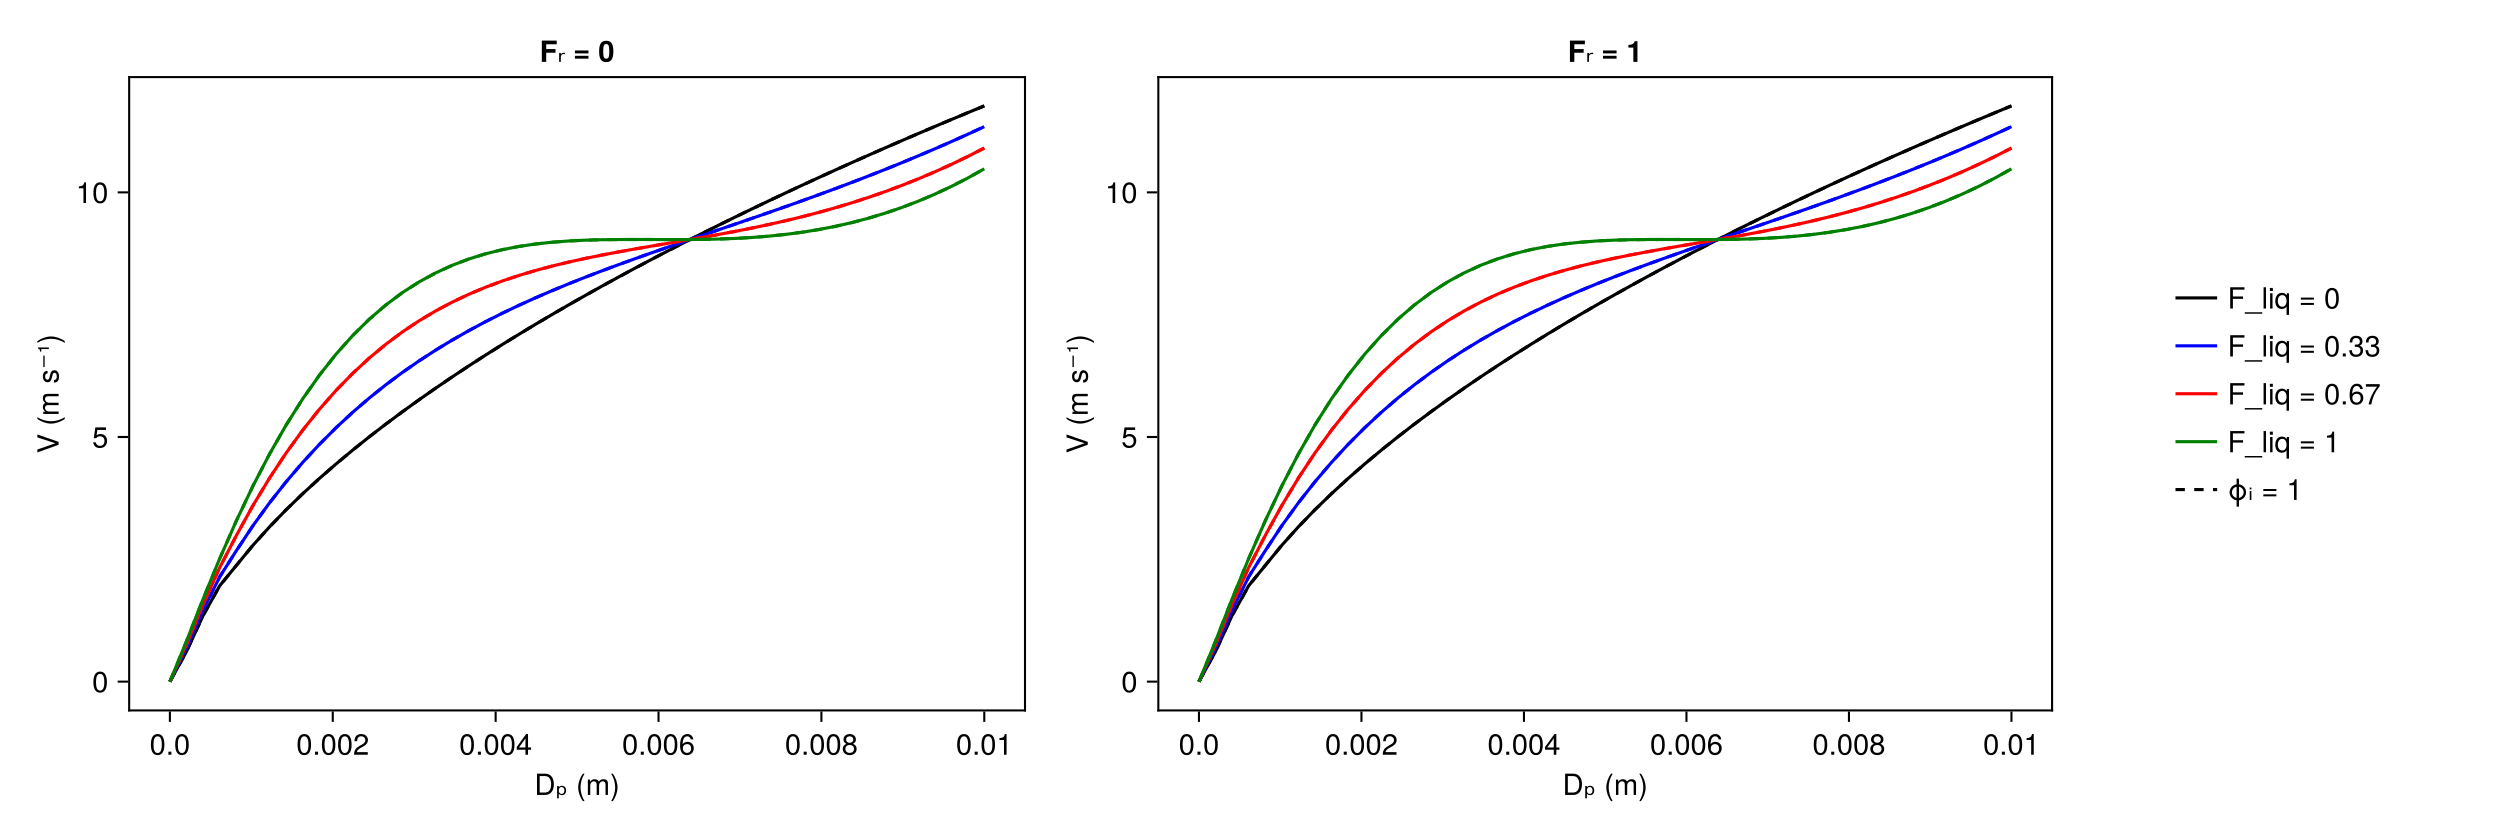 <?xml version="1.0" encoding="UTF-8"?>
<svg xmlns="http://www.w3.org/2000/svg" xmlns:xlink="http://www.w3.org/1999/xlink" width="1200" height="400" viewBox="0 0 1200 400">
<defs>
<g>
<g id="glyph-0-0-08302e6c">
<path d="M 9.344 -5.109 C 9.344 -1.938 7.75 0 5.188 0 C 5.188 0 1.25 0 1.25 0 C 1.25 0 1.25 -10.203 1.25 -10.203 C 1.25 -10.203 5.188 -10.203 5.188 -10.203 C 7.766 -10.203 9.344 -8.281 9.344 -5.109 Z M 8.031 -5.094 C 8.031 -7.703 6.969 -9.062 4.953 -9.062 C 4.953 -9.062 2.547 -9.062 2.547 -9.062 C 2.547 -9.062 2.547 -1.141 2.547 -1.141 C 2.547 -1.141 4.953 -1.141 4.953 -1.141 C 6.969 -1.141 8.031 -2.516 8.031 -5.094 Z M 8.031 -5.094 "/>
</g>
<g id="glyph-0-1-08302e6c">
</g>
<g id="glyph-0-2-08302e6c">
<path d="M 4.078 2.969 C 4.078 2.969 3.297 2.969 3.297 2.969 C 1.906 1.141 1.016 -1.406 1.016 -3.625 C 1.016 -5.828 1.906 -8.375 3.297 -10.203 C 3.297 -10.203 4.078 -10.203 4.078 -10.203 C 2.844 -8.219 2.156 -5.859 2.156 -3.625 C 2.156 -1.391 2.844 0.969 4.078 2.969 Z M 4.078 2.969 "/>
</g>
<g id="glyph-0-3-08302e6c">
<path d="M 7.281 -2.375 C 7.281 -2.375 5.812 -2.375 5.812 -2.375 C 5.812 -2.375 5.812 0 5.812 0 C 5.812 0 4.578 0 4.578 0 C 4.578 0 4.578 -2.375 4.578 -2.375 C 4.578 -2.375 0.391 -2.375 0.391 -2.375 C 0.391 -2.375 0.391 -3.688 0.391 -3.688 C 0.391 -3.688 4.906 -9.922 4.906 -9.922 C 4.906 -9.922 5.812 -9.922 5.812 -9.922 C 5.812 -9.922 5.812 -3.484 5.812 -3.484 C 5.812 -3.484 7.281 -3.484 7.281 -3.484 C 7.281 -3.484 7.281 -2.375 7.281 -2.375 Z M 4.578 -3.484 C 4.578 -3.484 4.578 -7.828 4.578 -7.828 C 4.578 -7.828 1.469 -3.484 1.469 -3.484 C 1.469 -3.484 4.578 -3.484 4.578 -3.484 Z M 4.578 -3.484 "/>
</g>
<g id="glyph-0-4-08302e6c">
<path d="M 7.094 -4.781 C 7.094 -1.516 5.953 0.203 3.844 0.203 C 1.719 0.203 0.609 -1.516 0.609 -4.859 C 0.609 -8.188 1.703 -9.922 3.844 -9.922 C 6 -9.922 7.094 -8.219 7.094 -4.781 Z M 5.844 -4.891 C 5.844 -7.547 5.188 -8.828 3.844 -8.828 C 2.516 -8.828 1.859 -7.562 1.859 -4.844 C 1.859 -2.125 2.516 -0.812 3.828 -0.812 C 5.188 -0.812 5.844 -2.078 5.844 -4.891 Z M 5.844 -4.891 "/>
</g>
<g id="glyph-0-5-08302e6c">
<path d="M 2.672 0 C 2.672 0 1.219 0 1.219 0 C 1.219 0 1.219 -1.453 1.219 -1.453 C 1.219 -1.453 2.672 -1.453 2.672 -1.453 C 2.672 -1.453 2.672 0 2.672 0 Z M 2.672 0 "/>
</g>
<g id="glyph-1-0-08302e6c">
<path d="M 1.594 -0.641 L 1.594 1.625 L 0.797 1.625 L 0.797 -4.297 L 1.594 -4.297 L 1.594 -3.641 C 1.758 -3.898 1.969 -4.086 2.219 -4.203 C 2.477 -4.328 2.785 -4.391 3.141 -4.391 C 3.723 -4.391 4.195 -4.188 4.562 -3.781 C 4.926 -3.363 5.109 -2.816 5.109 -2.141 C 5.109 -1.461 4.926 -0.922 4.562 -0.516 C 4.195 -0.098 3.723 0.109 3.141 0.109 C 2.785 0.109 2.477 0.047 2.219 -0.078 C 1.969 -0.203 1.758 -0.391 1.594 -0.641 Z M 3.938 -0.922 C 4.176 -1.211 4.297 -1.617 4.297 -2.141 C 4.297 -2.66 4.176 -3.066 3.938 -3.359 C 3.695 -3.66 3.363 -3.812 2.938 -3.812 C 2.52 -3.812 2.191 -3.66 1.953 -3.359 C 1.711 -3.066 1.594 -2.66 1.594 -2.141 C 1.594 -1.617 1.711 -1.211 1.953 -0.922 C 2.191 -0.629 2.52 -0.484 2.938 -0.484 C 3.363 -0.484 3.695 -0.629 3.938 -0.922 Z M 3.938 -0.922 "/>
</g>
<g id="glyph-2-0-08302e6c">
<path d="M 10.641 0 C 10.641 0 9.484 0 9.484 0 C 9.484 0 9.484 -5.047 9.484 -5.047 C 9.484 -5.984 8.984 -6.531 8.141 -6.531 C 7.188 -6.531 6.391 -5.672 6.391 -4.609 C 6.391 -4.609 6.391 0 6.391 0 C 6.391 0 5.234 0 5.234 0 C 5.234 0 5.234 -5.047 5.234 -5.047 C 5.234 -5.984 4.75 -6.531 3.875 -6.531 C 2.922 -6.531 2.156 -5.672 2.156 -4.609 C 2.156 -4.609 2.156 0 2.156 0 C 2.156 0 1 0 1 0 C 1 0 1 -7.344 1 -7.344 C 1 -7.344 2.062 -7.344 2.062 -7.344 C 2.062 -7.344 2.062 -6.297 2.062 -6.297 C 2.688 -7.188 3.328 -7.547 4.312 -7.547 C 5.266 -7.547 5.859 -7.203 6.281 -6.422 C 6.969 -7.25 7.562 -7.547 8.547 -7.547 C 9.906 -7.547 10.641 -6.812 10.641 -5.5 C 10.641 -5.5 10.641 0 10.641 0 Z M 10.641 0 "/>
</g>
<g id="glyph-2-1-08302e6c">
<path d="M 3.578 -3.609 C 3.578 -1.406 2.703 1.141 1.297 2.969 C 1.297 2.969 0.531 2.969 0.531 2.969 C 1.766 0.984 2.453 -1.391 2.453 -3.609 C 2.453 -5.859 1.766 -8.203 0.531 -10.203 C 0.531 -10.203 1.297 -10.203 1.297 -10.203 C 2.703 -8.375 3.578 -5.828 3.578 -3.609 Z M 3.578 -3.609 "/>
</g>
<g id="glyph-2-2-08302e6c">
<path d="M 2.672 0 C 2.672 0 1.219 0 1.219 0 C 1.219 0 1.219 -1.453 1.219 -1.453 C 1.219 -1.453 2.672 -1.453 2.672 -1.453 C 2.672 -1.453 2.672 0 2.672 0 Z M 2.672 0 "/>
</g>
<g id="glyph-2-3-08302e6c">
<path d="M 7.094 -4.781 C 7.094 -1.516 5.953 0.203 3.844 0.203 C 1.719 0.203 0.609 -1.516 0.609 -4.859 C 0.609 -8.188 1.703 -9.922 3.844 -9.922 C 6 -9.922 7.094 -8.219 7.094 -4.781 Z M 5.844 -4.891 C 5.844 -7.547 5.188 -8.828 3.844 -8.828 C 2.516 -8.828 1.859 -7.562 1.859 -4.844 C 1.859 -2.125 2.516 -0.812 3.828 -0.812 C 5.188 -0.812 5.844 -2.078 5.844 -4.891 Z M 5.844 -4.891 "/>
</g>
<g id="glyph-2-4-08302e6c">
<path d="M 7.188 -3.078 C 7.188 -1.141 5.828 0.203 3.938 0.203 C 1.672 0.203 0.609 -1.422 0.609 -4.516 C 0.609 -7.984 1.844 -9.922 4.156 -9.922 C 5.672 -9.922 6.734 -8.953 6.969 -7.344 C 6.969 -7.344 5.734 -7.344 5.734 -7.344 C 5.547 -8.281 4.938 -8.828 4.078 -8.828 C 2.656 -8.828 1.875 -7.484 1.859 -5.062 C 2.391 -5.797 3.156 -6.172 4.141 -6.172 C 5.922 -6.172 7.188 -4.922 7.188 -3.078 Z M 5.922 -2.984 C 5.922 -4.312 5.188 -5.078 3.984 -5.078 C 2.766 -5.078 1.938 -4.281 1.938 -3.047 C 1.938 -1.781 2.797 -0.875 3.953 -0.875 C 5.078 -0.875 5.922 -1.734 5.922 -2.984 Z M 5.922 -2.984 "/>
</g>
<g id="glyph-2-5-08302e6c">
<path d="M 7.188 -2.797 C 7.188 -1 5.812 0.203 3.844 0.203 C 1.891 0.203 0.516 -1 0.516 -2.812 C 0.516 -3.906 1.078 -4.672 2.219 -5.219 C 1.203 -5.859 0.875 -6.359 0.875 -7.281 C 0.875 -8.828 2.094 -9.922 3.844 -9.922 C 5.609 -9.922 6.828 -8.828 6.828 -7.281 C 6.828 -6.344 6.5 -5.844 5.469 -5.219 C 6.625 -4.672 7.188 -3.906 7.188 -2.797 Z M 5.578 -7.25 C 5.578 -8.219 4.906 -8.828 3.844 -8.828 C 2.812 -8.828 2.125 -8.219 2.125 -7.266 C 2.125 -6.328 2.812 -5.719 3.844 -5.719 C 4.891 -5.719 5.578 -6.328 5.578 -7.25 Z M 5.922 -2.781 C 5.922 -3.953 5.078 -4.672 3.844 -4.672 C 2.625 -4.672 1.781 -3.953 1.781 -2.781 C 1.781 -1.625 2.625 -0.875 3.828 -0.875 C 5.078 -0.875 5.922 -1.609 5.922 -2.781 Z M 5.922 -2.781 "/>
</g>
<g id="glyph-2-6-08302e6c">
</g>
<g id="glyph-2-7-08302e6c">
<path d="M 4.859 0 C 4.859 0 3.625 0 3.625 0 C 3.625 0 3.625 -7.062 3.625 -7.062 C 3.625 -7.062 1.422 -7.062 1.422 -7.062 C 1.422 -7.062 1.422 -7.953 1.422 -7.953 C 3.328 -8.188 3.609 -8.406 4.047 -9.922 C 4.047 -9.922 4.859 -9.922 4.859 -9.922 C 4.859 -9.922 4.859 0 4.859 0 Z M 4.859 0 "/>
</g>
<g id="glyph-2-8-08302e6c">
<path d="M 7.188 -3.297 C 7.188 -1.188 5.781 0.203 3.781 0.203 C 2.016 0.203 0.891 -0.578 0.484 -2.547 C 0.484 -2.547 1.719 -2.547 1.719 -2.547 C 2.016 -1.422 2.672 -0.875 3.75 -0.875 C 5.094 -0.875 5.922 -1.688 5.922 -3.125 C 5.922 -4.594 5.078 -5.453 3.75 -5.453 C 2.984 -5.453 2.5 -5.203 1.938 -4.516 C 1.938 -4.516 0.797 -4.516 0.797 -4.516 C 0.797 -4.516 1.547 -9.719 1.547 -9.719 C 1.547 -9.719 6.656 -9.719 6.656 -9.719 C 6.656 -9.719 6.656 -8.5 6.656 -8.5 C 6.656 -8.5 2.531 -8.5 2.531 -8.5 C 2.531 -8.5 2.141 -5.938 2.141 -5.938 C 2.719 -6.359 3.281 -6.531 3.969 -6.531 C 5.875 -6.531 7.188 -5.25 7.188 -3.297 Z M 7.188 -3.297 "/>
</g>
<g id="glyph-2-9-08302e6c">
<path d="M 8.109 -9.062 C 8.109 -9.062 2.562 -9.062 2.562 -9.062 C 2.562 -9.062 2.562 -5.797 2.562 -5.797 C 2.562 -5.797 7.438 -5.797 7.438 -5.797 C 7.438 -5.797 7.438 -4.641 7.438 -4.641 C 7.438 -4.641 2.562 -4.641 2.562 -4.641 C 2.562 -4.641 2.562 0 2.562 0 C 2.562 0 1.266 0 1.266 0 C 1.266 0 1.266 -10.203 1.266 -10.203 C 1.266 -10.203 8.109 -10.203 8.109 -10.203 C 8.109 -10.203 8.109 -9.062 8.109 -9.062 Z M 8.109 -9.062 "/>
</g>
<g id="glyph-2-10-08302e6c">
<path d="M 8.094 2.484 C 8.094 2.484 -0.312 2.484 -0.312 2.484 C -0.312 2.484 -0.312 1.781 -0.312 1.781 C -0.312 1.781 8.094 1.781 8.094 1.781 C 8.094 1.781 8.094 2.484 8.094 2.484 Z M 8.094 2.484 "/>
</g>
<g id="glyph-2-11-08302e6c">
<path d="M 2.109 0 C 2.109 0 0.953 0 0.953 0 C 0.953 0 0.953 -10.203 0.953 -10.203 C 0.953 -10.203 2.109 -10.203 2.109 -10.203 C 2.109 -10.203 2.109 0 2.109 0 Z M 2.109 0 "/>
</g>
<g id="glyph-2-12-08302e6c">
<path d="M 2.141 0 C 2.141 0 0.984 0 0.984 0 C 0.984 0 0.984 -7.344 0.984 -7.344 C 0.984 -7.344 2.141 -7.344 2.141 -7.344 C 2.141 -7.344 2.141 0 2.141 0 Z M 2.297 -8.438 C 2.297 -8.438 0.844 -8.438 0.844 -8.438 C 0.844 -8.438 0.844 -9.891 0.844 -9.891 C 0.844 -9.891 2.297 -9.891 2.297 -9.891 C 2.297 -9.891 2.297 -8.438 2.297 -8.438 Z M 2.297 -8.438 "/>
</g>
<g id="glyph-2-13-08302e6c">
<path d="M 7.219 -4.297 C 7.219 -4.297 0.953 -4.297 0.953 -4.297 C 0.953 -4.297 0.953 -5.25 0.953 -5.25 C 0.953 -5.25 7.219 -5.25 7.219 -5.25 C 7.219 -5.25 7.219 -4.297 7.219 -4.297 Z M 7.219 -1.75 C 7.219 -1.75 0.953 -1.75 0.953 -1.75 C 0.953 -1.75 0.953 -2.703 0.953 -2.703 C 0.953 -2.703 7.219 -2.703 7.219 -2.703 C 7.219 -2.703 7.219 -1.75 7.219 -1.75 Z M 7.219 -1.75 "/>
</g>
<g id="glyph-2-14-08302e6c">
<path d="M 6.938 3.047 C 6.938 3.047 5.766 3.047 5.766 3.047 C 5.766 3.047 5.766 -0.953 5.766 -0.953 C 5.219 -0.156 4.516 0.203 3.5 0.203 C 1.562 0.203 0.359 -1.203 0.359 -3.578 C 0.359 -6.016 1.625 -7.547 3.562 -7.547 C 4.516 -7.547 5.344 -7.125 5.891 -6.359 C 5.891 -6.359 5.891 -7.344 5.891 -7.344 C 5.891 -7.344 6.938 -7.344 6.938 -7.344 C 6.938 -7.344 6.938 3.047 6.938 3.047 Z M 5.766 -3.625 C 5.766 -5.328 4.969 -6.453 3.719 -6.453 C 2.438 -6.453 1.578 -5.359 1.578 -3.672 C 1.578 -1.953 2.438 -0.875 3.719 -0.875 C 4.953 -0.875 5.766 -1.953 5.766 -3.625 Z M 5.766 -3.625 "/>
</g>
<g id="glyph-2-15-08302e6c">
<path d="M 7.078 -2.891 C 7.078 -1.016 5.766 0.203 3.719 0.203 C 1.688 0.203 0.609 -0.781 0.453 -3 C 0.453 -3 1.688 -3 1.688 -3 C 1.766 -1.547 2.422 -0.875 3.766 -0.875 C 5.047 -0.875 5.828 -1.625 5.828 -2.875 C 5.828 -3.969 5.125 -4.625 3.766 -4.625 C 3.766 -4.625 3.094 -4.625 3.094 -4.625 C 3.094 -4.625 3.094 -5.656 3.094 -5.656 C 5.062 -5.656 5.531 -6.094 5.531 -7.156 C 5.531 -8.203 4.875 -8.844 3.781 -8.844 C 2.516 -8.844 1.922 -8.188 1.891 -6.719 C 1.891 -6.719 0.656 -6.719 0.656 -6.719 C 0.703 -8.828 1.766 -9.922 3.766 -9.922 C 5.656 -9.922 6.797 -8.906 6.797 -7.203 C 6.797 -6.203 6.328 -5.562 5.406 -5.188 C 6.594 -4.781 7.078 -4.094 7.078 -2.891 Z M 7.078 -2.891 "/>
</g>
<g id="glyph-2-16-08302e6c">
<path d="M 7.281 -8.688 C 5.188 -6.203 3.797 -3.203 3.25 0 C 3.25 0 1.938 0 1.938 0 C 2.625 -3.109 4.031 -6 6 -8.5 C 6 -8.5 0.641 -8.5 0.641 -8.5 C 0.641 -8.5 0.641 -9.719 0.641 -9.719 C 0.641 -9.719 7.281 -9.719 7.281 -9.719 C 7.281 -9.719 7.281 -8.688 7.281 -8.688 Z M 7.281 -8.688 "/>
</g>
<g id="glyph-3-0-08302e6c">
<path d="M 7.094 -4.781 C 7.094 -1.516 5.953 0.203 3.844 0.203 C 1.719 0.203 0.609 -1.516 0.609 -4.859 C 0.609 -8.188 1.703 -9.922 3.844 -9.922 C 6 -9.922 7.094 -8.219 7.094 -4.781 Z M 5.844 -4.891 C 5.844 -7.547 5.188 -8.828 3.844 -8.828 C 2.516 -8.828 1.859 -7.562 1.859 -4.844 C 1.859 -2.125 2.516 -0.812 3.828 -0.812 C 5.188 -0.812 5.844 -2.078 5.844 -4.891 Z M 5.844 -4.891 "/>
</g>
<g id="glyph-3-1-08302e6c">
<path d="M 2.672 0 C 2.672 0 1.219 0 1.219 0 C 1.219 0 1.219 -1.453 1.219 -1.453 C 1.219 -1.453 2.672 -1.453 2.672 -1.453 C 2.672 -1.453 2.672 0 2.672 0 Z M 2.672 0 "/>
</g>
<g id="glyph-3-2-08302e6c">
<path d="M 7.156 -7.016 C 7.156 -5.797 6.438 -4.766 5.047 -4.016 C 5.047 -4.016 3.656 -3.266 3.656 -3.266 C 2.438 -2.547 1.984 -2.031 1.859 -1.219 C 1.859 -1.219 7.078 -1.219 7.078 -1.219 C 7.078 -1.219 7.078 0 7.078 0 C 7.078 0 0.469 0 0.469 0 C 0.594 -2.188 1.188 -3.125 3.266 -4.297 C 3.266 -4.297 4.547 -5.031 4.547 -5.031 C 5.438 -5.531 5.891 -6.203 5.891 -6.984 C 5.891 -8.047 5.047 -8.844 3.938 -8.844 C 2.719 -8.844 2.031 -8.141 1.938 -6.484 C 1.938 -6.484 0.703 -6.484 0.703 -6.484 C 0.766 -8.891 1.953 -9.922 3.969 -9.922 C 5.859 -9.922 7.156 -8.688 7.156 -7.016 Z M 7.156 -7.016 "/>
</g>
<g id="glyph-4-0-08302e6c">
<path d="M 2.672 0 C 2.672 0 1.219 0 1.219 0 C 1.219 0 1.219 -1.453 1.219 -1.453 C 1.219 -1.453 2.672 -1.453 2.672 -1.453 C 2.672 -1.453 2.672 0 2.672 0 Z M 2.672 0 "/>
</g>
<g id="glyph-5-0-08302e6c">
<path d="M 7.094 -4.781 C 7.094 -1.516 5.953 0.203 3.844 0.203 C 1.719 0.203 0.609 -1.516 0.609 -4.859 C 0.609 -8.188 1.703 -9.922 3.844 -9.922 C 6 -9.922 7.094 -8.219 7.094 -4.781 Z M 5.844 -4.891 C 5.844 -7.547 5.188 -8.828 3.844 -8.828 C 2.516 -8.828 1.859 -7.562 1.859 -4.844 C 1.859 -2.125 2.516 -0.812 3.828 -0.812 C 5.188 -0.812 5.844 -2.078 5.844 -4.891 Z M 5.844 -4.891 "/>
</g>
<g id="glyph-6-0-08302e6c">
<path d="M 7.094 -4.781 C 7.094 -1.516 5.953 0.203 3.844 0.203 C 1.719 0.203 0.609 -1.516 0.609 -4.859 C 0.609 -8.188 1.703 -9.922 3.844 -9.922 C 6 -9.922 7.094 -8.219 7.094 -4.781 Z M 5.844 -4.891 C 5.844 -7.547 5.188 -8.828 3.844 -8.828 C 2.516 -8.828 1.859 -7.562 1.859 -4.844 C 1.859 -2.125 2.516 -0.812 3.828 -0.812 C 5.188 -0.812 5.844 -2.078 5.844 -4.891 Z M 5.844 -4.891 "/>
</g>
<g id="glyph-7-0-08302e6c">
<path d="M 7.094 -4.781 C 7.094 -1.516 5.953 0.203 3.844 0.203 C 1.719 0.203 0.609 -1.516 0.609 -4.859 C 0.609 -8.188 1.703 -9.922 3.844 -9.922 C 6 -9.922 7.094 -8.219 7.094 -4.781 Z M 5.844 -4.891 C 5.844 -7.547 5.188 -8.828 3.844 -8.828 C 2.516 -8.828 1.859 -7.562 1.859 -4.844 C 1.859 -2.125 2.516 -0.812 3.828 -0.812 C 5.188 -0.812 5.844 -2.078 5.844 -4.891 Z M 5.844 -4.891 "/>
</g>
<g id="glyph-7-1-08302e6c">
<path d="M 4.859 0 C 4.859 0 3.625 0 3.625 0 C 3.625 0 3.625 -7.062 3.625 -7.062 C 3.625 -7.062 1.422 -7.062 1.422 -7.062 C 1.422 -7.062 1.422 -7.953 1.422 -7.953 C 3.328 -8.188 3.609 -8.406 4.047 -9.922 C 4.047 -9.922 4.859 -9.922 4.859 -9.922 C 4.859 -9.922 4.859 0 4.859 0 Z M 4.859 0 "/>
</g>
<g id="glyph-8-0-08302e6c">
<path d="M -10.203 -9.031 C -10.203 -9.031 0 -5.484 0 -5.484 C 0 -5.484 0 -4.094 0 -4.094 C 0 -4.094 -10.203 -0.422 -10.203 -0.422 C -10.203 -0.422 -10.203 -1.812 -10.203 -1.812 C -10.203 -1.812 -1.562 -4.812 -1.562 -4.812 C -1.562 -4.812 -10.203 -7.641 -10.203 -7.641 C -10.203 -7.641 -10.203 -9.031 -10.203 -9.031 Z M -10.203 -9.031 "/>
</g>
<g id="glyph-8-1-08302e6c">
<path d="M 0 -10.641 C 0 -10.641 0 -9.484 0 -9.484 C 0 -9.484 -5.047 -9.484 -5.047 -9.484 C -5.984 -9.484 -6.531 -8.984 -6.531 -8.141 C -6.531 -7.188 -5.672 -6.391 -4.609 -6.391 C -4.609 -6.391 0 -6.391 0 -6.391 C 0 -6.391 0 -5.234 0 -5.234 C 0 -5.234 -5.047 -5.234 -5.047 -5.234 C -5.984 -5.234 -6.531 -4.75 -6.531 -3.875 C -6.531 -2.922 -5.672 -2.156 -4.609 -2.156 C -4.609 -2.156 0 -2.156 0 -2.156 C 0 -2.156 0 -1 0 -1 C 0 -1 -7.344 -1 -7.344 -1 C -7.344 -1 -7.344 -2.062 -7.344 -2.062 C -7.344 -2.062 -6.297 -2.062 -6.297 -2.062 C -7.188 -2.688 -7.547 -3.328 -7.547 -4.312 C -7.547 -5.266 -7.203 -5.859 -6.422 -6.281 C -7.25 -6.969 -7.547 -7.562 -7.547 -8.547 C -7.547 -9.906 -6.812 -10.641 -5.5 -10.641 C -5.5 -10.641 0 -10.641 0 -10.641 Z M 0 -10.641 "/>
</g>
<g id="glyph-9-0-08302e6c">
</g>
<g id="glyph-9-1-08302e6c">
<path d="M 2.969 -4.078 C 2.969 -4.078 2.969 -3.297 2.969 -3.297 C 1.141 -1.906 -1.406 -1.016 -3.625 -1.016 C -5.828 -1.016 -8.375 -1.906 -10.203 -3.297 C -10.203 -3.297 -10.203 -4.078 -10.203 -4.078 C -8.219 -2.844 -5.859 -2.156 -3.625 -2.156 C -1.391 -2.156 0.969 -2.844 2.969 -4.078 Z M 2.969 -4.078 "/>
</g>
<g id="glyph-9-2-08302e6c">
<path d="M -2.062 -6.422 C -0.641 -6.422 0.203 -5.25 0.203 -3.406 C 0.203 -1.484 -0.547 -0.531 -2.234 -0.469 C -2.234 -0.469 -2.234 -1.703 -2.234 -1.703 C -1.125 -1.859 -0.875 -2.453 -0.875 -3.5 C -0.875 -4.516 -1.281 -5.203 -1.953 -5.203 C -2.484 -5.203 -2.734 -4.891 -2.922 -4.078 C -2.922 -4.078 -3.188 -2.984 -3.188 -2.984 C -3.609 -1.25 -4.156 -0.656 -5.312 -0.656 C -6.656 -0.656 -7.547 -1.766 -7.547 -3.469 C -7.547 -5.172 -6.734 -6.125 -5.297 -6.125 C -5.297 -6.125 -5.297 -4.906 -5.297 -4.906 C -6.062 -4.875 -6.469 -4.375 -6.469 -3.438 C -6.469 -2.484 -6.031 -1.875 -5.359 -1.875 C -4.844 -1.875 -4.531 -2.281 -4.312 -3.234 C -4.312 -3.234 -4.047 -4.359 -4.047 -4.359 C -3.703 -5.812 -3.156 -6.422 -2.062 -6.422 Z M -2.062 -6.422 "/>
</g>
<g id="glyph-9-3-08302e6c">
<path d="M -3.609 -3.578 C -1.406 -3.578 1.141 -2.703 2.969 -1.297 C 2.969 -1.297 2.969 -0.531 2.969 -0.531 C 0.984 -1.766 -1.391 -2.453 -3.609 -2.453 C -5.859 -2.453 -8.203 -1.766 -10.203 -0.531 C -10.203 -0.531 -10.203 -1.297 -10.203 -1.297 C -8.375 -2.703 -5.828 -3.578 -3.609 -3.578 Z M -3.609 -3.578 "/>
</g>
<g id="glyph-10-0-08302e6c">
<path d="M -7.344 -0.938 L -7.344 -6.453 L -6.703 -6.453 L -6.703 -0.938 Z M -7.344 -0.938 "/>
</g>
<g id="glyph-11-0-08302e6c">
<path d="M -4.688 -2.953 C -4.688 -2.953 -4.688 -2.203 -4.688 -2.203 C -4.688 -2.203 -8.328 -2.203 -8.328 -2.203 C -8.328 -2.203 -8.328 -0.984 -8.328 -0.984 C -8.328 -0.984 -8.906 -0.984 -8.906 -0.984 C -8.906 -0.984 -8.922 -1.156 -8.922 -1.156 C -8.969 -2.047 -9.156 -2.219 -9.922 -2.438 C -9.922 -2.438 -9.922 -2.953 -9.922 -2.953 C -9.922 -2.953 -4.688 -2.953 -4.688 -2.953 Z M -4.688 -2.953 "/>
</g>
<g id="glyph-12-0-08302e6c">
<path d="M 7.094 -4.781 C 7.094 -1.516 5.953 0.203 3.844 0.203 C 1.719 0.203 0.609 -1.516 0.609 -4.859 C 0.609 -8.188 1.703 -9.922 3.844 -9.922 C 6 -9.922 7.094 -8.219 7.094 -4.781 Z M 5.844 -4.891 C 5.844 -7.547 5.188 -8.828 3.844 -8.828 C 2.516 -8.828 1.859 -7.562 1.859 -4.844 C 1.859 -2.125 2.516 -0.812 3.828 -0.812 C 5.188 -0.812 5.844 -2.078 5.844 -4.891 Z M 5.844 -4.891 "/>
</g>
<g id="glyph-12-1-08302e6c">
<path d="M 7.188 -3.297 C 7.188 -1.188 5.781 0.203 3.781 0.203 C 2.016 0.203 0.891 -0.578 0.484 -2.547 C 0.484 -2.547 1.719 -2.547 1.719 -2.547 C 2.016 -1.422 2.672 -0.875 3.75 -0.875 C 5.094 -0.875 5.922 -1.688 5.922 -3.125 C 5.922 -4.594 5.078 -5.453 3.75 -5.453 C 2.984 -5.453 2.5 -5.203 1.938 -4.516 C 1.938 -4.516 0.797 -4.516 0.797 -4.516 C 0.797 -4.516 1.547 -9.719 1.547 -9.719 C 1.547 -9.719 6.656 -9.719 6.656 -9.719 C 6.656 -9.719 6.656 -8.5 6.656 -8.5 C 6.656 -8.5 2.531 -8.5 2.531 -8.5 C 2.531 -8.5 2.141 -5.938 2.141 -5.938 C 2.719 -6.359 3.281 -6.531 3.969 -6.531 C 5.875 -6.531 7.188 -5.25 7.188 -3.297 Z M 7.188 -3.297 "/>
</g>
<g id="glyph-12-2-08302e6c">
<path d="M 4.859 0 C 4.859 0 3.625 0 3.625 0 C 3.625 0 3.625 -7.062 3.625 -7.062 C 3.625 -7.062 1.422 -7.062 1.422 -7.062 C 1.422 -7.062 1.422 -7.953 1.422 -7.953 C 3.328 -8.188 3.609 -8.406 4.047 -9.922 C 4.047 -9.922 4.859 -9.922 4.859 -9.922 C 4.859 -9.922 4.859 0 4.859 0 Z M 4.859 0 "/>
</g>
<g id="glyph-13-0-08302e6c">
<path d="M 8.203 -8.453 C 8.203 -8.453 3.141 -8.453 3.141 -8.453 C 3.141 -8.453 3.141 -6.141 3.141 -6.141 C 3.141 -6.141 7.609 -6.141 7.609 -6.141 C 7.609 -6.141 7.609 -4.391 7.609 -4.391 C 7.609 -4.391 3.141 -4.391 3.141 -4.391 C 3.141 -4.391 3.141 0 3.141 0 C 3.141 0 1.031 0 1.031 0 C 1.031 0 1.031 -10.203 1.031 -10.203 C 1.031 -10.203 8.203 -10.203 8.203 -10.203 C 8.203 -10.203 8.203 -8.453 8.203 -8.453 Z M 8.203 -8.453 "/>
</g>
<g id="glyph-13-1-08302e6c">
<path d="M 7.234 -4.938 C 7.234 -1.016 5.844 0.125 3.828 0.125 C 0.953 0.125 0.406 -2.219 0.406 -5 C 0.406 -7.859 0.984 -10.141 3.828 -10.141 C 6.734 -10.141 7.234 -7.75 7.234 -4.938 Z M 5.281 -4.984 C 5.281 -8.062 4.781 -8.547 3.828 -8.547 C 2.766 -8.547 2.359 -7.891 2.359 -5.016 C 2.359 -2.062 2.828 -1.547 3.828 -1.547 C 4.875 -1.547 5.281 -2.203 5.281 -4.984 Z M 5.281 -4.984 "/>
</g>
<g id="glyph-14-0-08302e6c">
<path d="M 3.625 -3.641 C 3.539 -3.68 3.441 -3.711 3.328 -3.734 C 3.223 -3.754 3.109 -3.766 2.984 -3.766 C 2.535 -3.766 2.191 -3.633 1.953 -3.375 C 1.711 -3.113 1.594 -2.742 1.594 -2.266 L 1.594 0 L 0.797 0 L 0.797 -4.297 L 1.594 -4.297 L 1.594 -3.625 C 1.758 -3.883 1.973 -4.078 2.234 -4.203 C 2.504 -4.328 2.832 -4.391 3.219 -4.391 C 3.27 -4.391 3.328 -4.383 3.391 -4.375 C 3.461 -4.375 3.539 -4.367 3.625 -4.359 Z M 3.625 -3.641 "/>
</g>
<g id="glyph-15-0-08302e6c">
</g>
<g id="glyph-15-1-08302e6c">
<path d="M 7.344 -4.078 C 7.344 -4.078 0.844 -4.078 0.844 -4.078 C 0.844 -4.078 0.844 -5.469 0.844 -5.469 C 0.844 -5.469 7.344 -5.469 7.344 -5.469 C 7.344 -5.469 7.344 -4.078 7.344 -4.078 Z M 7.344 -1.531 C 7.344 -1.531 0.844 -1.531 0.844 -1.531 C 0.844 -1.531 0.844 -2.922 0.844 -2.922 C 0.844 -2.922 7.344 -2.922 7.344 -2.922 C 7.344 -2.922 7.344 -1.531 7.344 -1.531 Z M 7.344 -1.531 "/>
</g>
<g id="glyph-15-2-08302e6c">
<path d="M 5.297 0 C 5.297 0 3.328 0 3.328 0 C 3.328 0 3.328 -6.844 3.328 -6.844 C 3.328 -6.844 0.953 -6.844 0.953 -6.844 C 0.953 -6.844 0.953 -8.141 0.953 -8.141 C 2.656 -8.141 3.688 -8.75 3.984 -9.922 C 3.984 -9.922 5.297 -9.922 5.297 -9.922 C 5.297 -9.922 5.297 0 5.297 0 Z M 5.297 0 "/>
</g>
<g id="glyph-16-0-08302e6c">
</g>
<g id="glyph-17-0-08302e6c">
<path d="M 9.344 -5.109 C 9.344 -1.938 7.75 0 5.188 0 C 5.188 0 1.25 0 1.25 0 C 1.25 0 1.25 -10.203 1.25 -10.203 C 1.25 -10.203 5.188 -10.203 5.188 -10.203 C 7.766 -10.203 9.344 -8.281 9.344 -5.109 Z M 8.031 -5.094 C 8.031 -7.703 6.969 -9.062 4.953 -9.062 C 4.953 -9.062 2.547 -9.062 2.547 -9.062 C 2.547 -9.062 2.547 -1.141 2.547 -1.141 C 2.547 -1.141 4.953 -1.141 4.953 -1.141 C 6.969 -1.141 8.031 -2.516 8.031 -5.094 Z M 8.031 -5.094 "/>
</g>
<g id="glyph-17-1-08302e6c">
<path d="M 4.078 2.969 C 4.078 2.969 3.297 2.969 3.297 2.969 C 1.906 1.141 1.016 -1.406 1.016 -3.625 C 1.016 -5.828 1.906 -8.375 3.297 -10.203 C 3.297 -10.203 4.078 -10.203 4.078 -10.203 C 2.844 -8.219 2.156 -5.859 2.156 -3.625 C 2.156 -1.391 2.844 0.969 4.078 2.969 Z M 4.078 2.969 "/>
</g>
<g id="glyph-17-2-08302e6c">
<path d="M 10.641 0 C 10.641 0 9.484 0 9.484 0 C 9.484 0 9.484 -5.047 9.484 -5.047 C 9.484 -5.984 8.984 -6.531 8.141 -6.531 C 7.188 -6.531 6.391 -5.672 6.391 -4.609 C 6.391 -4.609 6.391 0 6.391 0 C 6.391 0 5.234 0 5.234 0 C 5.234 0 5.234 -5.047 5.234 -5.047 C 5.234 -5.984 4.75 -6.531 3.875 -6.531 C 2.922 -6.531 2.156 -5.672 2.156 -4.609 C 2.156 -4.609 2.156 0 2.156 0 C 2.156 0 1 0 1 0 C 1 0 1 -7.344 1 -7.344 C 1 -7.344 2.062 -7.344 2.062 -7.344 C 2.062 -7.344 2.062 -6.297 2.062 -6.297 C 2.688 -7.188 3.328 -7.547 4.312 -7.547 C 5.266 -7.547 5.859 -7.203 6.281 -6.422 C 6.969 -7.25 7.562 -7.547 8.547 -7.547 C 9.906 -7.547 10.641 -6.812 10.641 -5.5 C 10.641 -5.5 10.641 0 10.641 0 Z M 10.641 0 "/>
</g>
<g id="glyph-17-3-08302e6c">
<path d="M 2.672 0 C 2.672 0 1.219 0 1.219 0 C 1.219 0 1.219 -1.453 1.219 -1.453 C 1.219 -1.453 2.672 -1.453 2.672 -1.453 C 2.672 -1.453 2.672 0 2.672 0 Z M 2.672 0 "/>
</g>
<g id="glyph-17-4-08302e6c">
<path d="M 7.094 -4.781 C 7.094 -1.516 5.953 0.203 3.844 0.203 C 1.719 0.203 0.609 -1.516 0.609 -4.859 C 0.609 -8.188 1.703 -9.922 3.844 -9.922 C 6 -9.922 7.094 -8.219 7.094 -4.781 Z M 5.844 -4.891 C 5.844 -7.547 5.188 -8.828 3.844 -8.828 C 2.516 -8.828 1.859 -7.562 1.859 -4.844 C 1.859 -2.125 2.516 -0.812 3.828 -0.812 C 5.188 -0.812 5.844 -2.078 5.844 -4.891 Z M 5.844 -4.891 "/>
</g>
<g id="glyph-18-0-08302e6c">
<path d="M 7.156 -7.016 C 7.156 -5.797 6.438 -4.766 5.047 -4.016 C 5.047 -4.016 3.656 -3.266 3.656 -3.266 C 2.438 -2.547 1.984 -2.031 1.859 -1.219 C 1.859 -1.219 7.078 -1.219 7.078 -1.219 C 7.078 -1.219 7.078 0 7.078 0 C 7.078 0 0.469 0 0.469 0 C 0.594 -2.188 1.188 -3.125 3.266 -4.297 C 3.266 -4.297 4.547 -5.031 4.547 -5.031 C 5.438 -5.531 5.891 -6.203 5.891 -6.984 C 5.891 -8.047 5.047 -8.844 3.938 -8.844 C 2.719 -8.844 2.031 -8.141 1.938 -6.484 C 1.938 -6.484 0.703 -6.484 0.703 -6.484 C 0.766 -8.891 1.953 -9.922 3.969 -9.922 C 5.859 -9.922 7.156 -8.688 7.156 -7.016 Z M 7.156 -7.016 "/>
</g>
<g id="glyph-18-1-08302e6c">
<path d="M 7.281 -2.375 C 7.281 -2.375 5.812 -2.375 5.812 -2.375 C 5.812 -2.375 5.812 0 5.812 0 C 5.812 0 4.578 0 4.578 0 C 4.578 0 4.578 -2.375 4.578 -2.375 C 4.578 -2.375 0.391 -2.375 0.391 -2.375 C 0.391 -2.375 0.391 -3.688 0.391 -3.688 C 0.391 -3.688 4.906 -9.922 4.906 -9.922 C 4.906 -9.922 5.812 -9.922 5.812 -9.922 C 5.812 -9.922 5.812 -3.484 5.812 -3.484 C 5.812 -3.484 7.281 -3.484 7.281 -3.484 C 7.281 -3.484 7.281 -2.375 7.281 -2.375 Z M 4.578 -3.484 C 4.578 -3.484 4.578 -7.828 4.578 -7.828 C 4.578 -7.828 1.469 -3.484 1.469 -3.484 C 1.469 -3.484 4.578 -3.484 4.578 -3.484 Z M 4.578 -3.484 "/>
</g>
<g id="glyph-18-2-08302e6c">
<path d="M 7.094 -4.781 C 7.094 -1.516 5.953 0.203 3.844 0.203 C 1.719 0.203 0.609 -1.516 0.609 -4.859 C 0.609 -8.188 1.703 -9.922 3.844 -9.922 C 6 -9.922 7.094 -8.219 7.094 -4.781 Z M 5.844 -4.891 C 5.844 -7.547 5.188 -8.828 3.844 -8.828 C 2.516 -8.828 1.859 -7.562 1.859 -4.844 C 1.859 -2.125 2.516 -0.812 3.828 -0.812 C 5.188 -0.812 5.844 -2.078 5.844 -4.891 Z M 5.844 -4.891 "/>
</g>
<g id="glyph-18-3-08302e6c">
<path d="M 7.188 -2.797 C 7.188 -1 5.812 0.203 3.844 0.203 C 1.891 0.203 0.516 -1 0.516 -2.812 C 0.516 -3.906 1.078 -4.672 2.219 -5.219 C 1.203 -5.859 0.875 -6.359 0.875 -7.281 C 0.875 -8.828 2.094 -9.922 3.844 -9.922 C 5.609 -9.922 6.828 -8.828 6.828 -7.281 C 6.828 -6.344 6.5 -5.844 5.469 -5.219 C 6.625 -4.672 7.188 -3.906 7.188 -2.797 Z M 5.578 -7.25 C 5.578 -8.219 4.906 -8.828 3.844 -8.828 C 2.812 -8.828 2.125 -8.219 2.125 -7.266 C 2.125 -6.328 2.812 -5.719 3.844 -5.719 C 4.891 -5.719 5.578 -6.328 5.578 -7.25 Z M 5.922 -2.781 C 5.922 -3.953 5.078 -4.672 3.844 -4.672 C 2.625 -4.672 1.781 -3.953 1.781 -2.781 C 1.781 -1.625 2.625 -0.875 3.828 -0.875 C 5.078 -0.875 5.922 -1.609 5.922 -2.781 Z M 5.922 -2.781 "/>
</g>
<g id="glyph-18-4-08302e6c">
<path d="M 2.672 0 C 2.672 0 1.219 0 1.219 0 C 1.219 0 1.219 -1.453 1.219 -1.453 C 1.219 -1.453 2.672 -1.453 2.672 -1.453 C 2.672 -1.453 2.672 0 2.672 0 Z M 2.672 0 "/>
</g>
<g id="glyph-19-0-08302e6c">
<path d="M -10.203 -9.031 C -10.203 -9.031 0 -5.484 0 -5.484 C 0 -5.484 0 -4.094 0 -4.094 C 0 -4.094 -10.203 -0.422 -10.203 -0.422 C -10.203 -0.422 -10.203 -1.812 -10.203 -1.812 C -10.203 -1.812 -1.562 -4.812 -1.562 -4.812 C -1.562 -4.812 -10.203 -7.641 -10.203 -7.641 C -10.203 -7.641 -10.203 -9.031 -10.203 -9.031 Z M -10.203 -9.031 "/>
</g>
<g id="glyph-19-1-08302e6c">
<path d="M 0 -10.641 C 0 -10.641 0 -9.484 0 -9.484 C 0 -9.484 -5.047 -9.484 -5.047 -9.484 C -5.984 -9.484 -6.531 -8.984 -6.531 -8.141 C -6.531 -7.188 -5.672 -6.391 -4.609 -6.391 C -4.609 -6.391 0 -6.391 0 -6.391 C 0 -6.391 0 -5.234 0 -5.234 C 0 -5.234 -5.047 -5.234 -5.047 -5.234 C -5.984 -5.234 -6.531 -4.75 -6.531 -3.875 C -6.531 -2.922 -5.672 -2.156 -4.609 -2.156 C -4.609 -2.156 0 -2.156 0 -2.156 C 0 -2.156 0 -1 0 -1 C 0 -1 -7.344 -1 -7.344 -1 C -7.344 -1 -7.344 -2.062 -7.344 -2.062 C -7.344 -2.062 -6.297 -2.062 -6.297 -2.062 C -7.188 -2.688 -7.547 -3.328 -7.547 -4.312 C -7.547 -5.266 -7.203 -5.859 -6.422 -6.281 C -7.25 -6.969 -7.547 -7.562 -7.547 -8.547 C -7.547 -9.906 -6.812 -10.641 -5.5 -10.641 C -5.5 -10.641 0 -10.641 0 -10.641 Z M 0 -10.641 "/>
</g>
<g id="glyph-20-0-08302e6c">
</g>
<g id="glyph-20-1-08302e6c">
<path d="M 2.969 -4.078 C 2.969 -4.078 2.969 -3.297 2.969 -3.297 C 1.141 -1.906 -1.406 -1.016 -3.625 -1.016 C -5.828 -1.016 -8.375 -1.906 -10.203 -3.297 C -10.203 -3.297 -10.203 -4.078 -10.203 -4.078 C -8.219 -2.844 -5.859 -2.156 -3.625 -2.156 C -1.391 -2.156 0.969 -2.844 2.969 -4.078 Z M 2.969 -4.078 "/>
</g>
<g id="glyph-20-2-08302e6c">
<path d="M -2.062 -6.422 C -0.641 -6.422 0.203 -5.25 0.203 -3.406 C 0.203 -1.484 -0.547 -0.531 -2.234 -0.469 C -2.234 -0.469 -2.234 -1.703 -2.234 -1.703 C -1.125 -1.859 -0.875 -2.453 -0.875 -3.5 C -0.875 -4.516 -1.281 -5.203 -1.953 -5.203 C -2.484 -5.203 -2.734 -4.891 -2.922 -4.078 C -2.922 -4.078 -3.188 -2.984 -3.188 -2.984 C -3.609 -1.25 -4.156 -0.656 -5.312 -0.656 C -6.656 -0.656 -7.547 -1.766 -7.547 -3.469 C -7.547 -5.172 -6.734 -6.125 -5.297 -6.125 C -5.297 -6.125 -5.297 -4.906 -5.297 -4.906 C -6.062 -4.875 -6.469 -4.375 -6.469 -3.438 C -6.469 -2.484 -6.031 -1.875 -5.359 -1.875 C -4.844 -1.875 -4.531 -2.281 -4.312 -3.234 C -4.312 -3.234 -4.047 -4.359 -4.047 -4.359 C -3.703 -5.812 -3.156 -6.422 -2.062 -6.422 Z M -2.062 -6.422 "/>
</g>
<g id="glyph-20-3-08302e6c">
<path d="M -3.609 -3.578 C -1.406 -3.578 1.141 -2.703 2.969 -1.297 C 2.969 -1.297 2.969 -0.531 2.969 -0.531 C 0.984 -1.766 -1.391 -2.453 -3.609 -2.453 C -5.859 -2.453 -8.203 -1.766 -10.203 -0.531 C -10.203 -0.531 -10.203 -1.297 -10.203 -1.297 C -8.375 -2.703 -5.828 -3.578 -3.609 -3.578 Z M -3.609 -3.578 "/>
</g>
<g id="glyph-21-0-08302e6c">
<path d="M -7.344 -0.938 L -7.344 -6.453 L -6.703 -6.453 L -6.703 -0.938 Z M -7.344 -0.938 "/>
</g>
<g id="glyph-22-0-08302e6c">
<path d="M -4.688 -2.953 C -4.688 -2.953 -4.688 -2.203 -4.688 -2.203 C -4.688 -2.203 -8.328 -2.203 -8.328 -2.203 C -8.328 -2.203 -8.328 -0.984 -8.328 -0.984 C -8.328 -0.984 -8.906 -0.984 -8.906 -0.984 C -8.906 -0.984 -8.922 -1.156 -8.922 -1.156 C -8.969 -2.047 -9.156 -2.219 -9.922 -2.438 C -9.922 -2.438 -9.922 -2.953 -9.922 -2.953 C -9.922 -2.953 -4.688 -2.953 -4.688 -2.953 Z M -4.688 -2.953 "/>
</g>
<g id="glyph-23-0-08302e6c">
<path d="M 8.203 -8.453 C 8.203 -8.453 3.141 -8.453 3.141 -8.453 C 3.141 -8.453 3.141 -6.141 3.141 -6.141 C 3.141 -6.141 7.609 -6.141 7.609 -6.141 C 7.609 -6.141 7.609 -4.391 7.609 -4.391 C 7.609 -4.391 3.141 -4.391 3.141 -4.391 C 3.141 -4.391 3.141 0 3.141 0 C 3.141 0 1.031 0 1.031 0 C 1.031 0 1.031 -10.203 1.031 -10.203 C 1.031 -10.203 8.203 -10.203 8.203 -10.203 C 8.203 -10.203 8.203 -8.453 8.203 -8.453 Z M 8.203 -8.453 "/>
</g>
<g id="glyph-24-0-08302e6c">
</g>
<g id="glyph-25-0-08302e6c">
<path d="M 6.938 3.047 C 6.938 3.047 5.766 3.047 5.766 3.047 C 5.766 3.047 5.766 -0.953 5.766 -0.953 C 5.219 -0.156 4.516 0.203 3.5 0.203 C 1.562 0.203 0.359 -1.203 0.359 -3.578 C 0.359 -6.016 1.625 -7.547 3.562 -7.547 C 4.516 -7.547 5.344 -7.125 5.891 -6.359 C 5.891 -6.359 5.891 -7.344 5.891 -7.344 C 5.891 -7.344 6.938 -7.344 6.938 -7.344 C 6.938 -7.344 6.938 3.047 6.938 3.047 Z M 5.766 -3.625 C 5.766 -5.328 4.969 -6.453 3.719 -6.453 C 2.438 -6.453 1.578 -5.359 1.578 -3.672 C 1.578 -1.953 2.438 -0.875 3.719 -0.875 C 4.953 -0.875 5.766 -1.953 5.766 -3.625 Z M 5.766 -3.625 "/>
</g>
<g id="glyph-26-0-08302e6c">
<path d="M 2.109 0 C 2.109 0 0.953 0 0.953 0 C 0.953 0 0.953 -10.203 0.953 -10.203 C 0.953 -10.203 2.109 -10.203 2.109 -10.203 C 2.109 -10.203 2.109 0 2.109 0 Z M 2.109 0 "/>
</g>
<g id="glyph-27-0-08302e6c">
<path d="M 8.875 -3.672 C 8.875 -1.703 7.391 -0.094 5.484 0.172 C 5.484 0.172 5.484 3.219 5.484 3.219 C 5.484 3.219 4.344 3.219 4.344 3.219 C 4.344 3.219 4.344 0.172 4.344 0.172 C 2.438 -0.094 0.969 -1.703 0.969 -3.672 C 0.969 -5.625 2.438 -7.234 4.344 -7.5 C 4.344 -7.5 4.344 -10.203 4.344 -10.203 C 4.344 -10.203 5.484 -10.203 5.484 -10.203 C 5.484 -10.203 5.484 -7.5 5.484 -7.5 C 7.391 -7.234 8.875 -5.625 8.875 -3.672 Z M 7.734 -3.672 C 7.734 -5 6.75 -6.094 5.484 -6.344 C 5.484 -6.344 5.484 -1 5.484 -1 C 6.75 -1.25 7.734 -2.344 7.734 -3.672 Z M 4.344 -6.344 C 3.078 -6.094 2.109 -5 2.109 -3.672 C 2.109 -2.344 3.078 -1.25 4.344 -1 C 4.344 -1 4.344 -6.344 4.344 -6.344 Z M 4.344 -6.344 "/>
</g>
<g id="glyph-28-0-08302e6c">
<path d="M 0.828 -4.297 L 1.625 -4.297 L 1.625 0 L 0.828 0 Z M 0.828 -5.953 L 1.625 -5.953 L 1.625 -5.062 L 0.828 -5.062 Z M 0.828 -5.953 "/>
</g>
<g id="glyph-29-0-08302e6c">
</g>
<g id="glyph-29-1-08302e6c">
<path d="M 7.219 -4.297 C 7.219 -4.297 0.953 -4.297 0.953 -4.297 C 0.953 -4.297 0.953 -5.25 0.953 -5.25 C 0.953 -5.25 7.219 -5.25 7.219 -5.25 C 7.219 -5.25 7.219 -4.297 7.219 -4.297 Z M 7.219 -1.75 C 7.219 -1.75 0.953 -1.75 0.953 -1.75 C 0.953 -1.75 0.953 -2.703 0.953 -2.703 C 0.953 -2.703 7.219 -2.703 7.219 -2.703 C 7.219 -2.703 7.219 -1.75 7.219 -1.75 Z M 7.219 -1.75 "/>
</g>
<g id="glyph-29-2-08302e6c">
<path d="M 4.859 0 C 4.859 0 3.625 0 3.625 0 C 3.625 0 3.625 -7.062 3.625 -7.062 C 3.625 -7.062 1.422 -7.062 1.422 -7.062 C 1.422 -7.062 1.422 -7.953 1.422 -7.953 C 3.328 -8.188 3.609 -8.406 4.047 -9.922 C 4.047 -9.922 4.859 -9.922 4.859 -9.922 C 4.859 -9.922 4.859 0 4.859 0 Z M 4.859 0 "/>
</g>
</g>
</defs>
<rect x="-120" y="-40" width="1440" height="480" fill="rgb(100%, 100%, 100%)" fill-opacity="1"/>
<path fill-rule="nonzero" fill="rgb(100%, 100%, 100%)" fill-opacity="1" d="M 62 341 L 492 341 L 492 37 L 62 37 Z M 62 341 "/>
<path fill-rule="nonzero" fill="rgb(100%, 100%, 100%)" fill-opacity="1" d="M 556 341 L 985 341 L 985 37 L 556 37 Z M 556 341 "/>
<g fill="rgb(0%, 0%, 0%)" fill-opacity="1">
<use xlink:href="#glyph-0-0-08302e6c" x="256.509" y="381.568"/>
</g>
<g fill="rgb(0%, 0%, 0%)" fill-opacity="1">
<use xlink:href="#glyph-1-0-08302e6c" x="266.617" y="381.568"/>
</g>
<g fill="rgb(0%, 0%, 0%)" fill-opacity="1">
<use xlink:href="#glyph-0-1-08302e6c" x="272.613" y="381.568"/>
</g>
<g fill="rgb(0%, 0%, 0%)" fill-opacity="1">
<use xlink:href="#glyph-0-2-08302e6c" x="276.505" y="381.568"/>
</g>
<g fill="rgb(0%, 0%, 0%)" fill-opacity="1">
<use xlink:href="#glyph-2-0-08302e6c" x="281.167" y="381.568"/>
</g>
<g fill="rgb(0%, 0%, 0%)" fill-opacity="1">
<use xlink:href="#glyph-2-1-08302e6c" x="292.829" y="381.568"/>
</g>
<g fill="rgb(0%, 0%, 0%)" fill-opacity="1">
<use xlink:href="#glyph-3-0-08302e6c" x="71.815" y="362.258"/>
</g>
<g fill="rgb(0%, 0%, 0%)" fill-opacity="1">
<use xlink:href="#glyph-4-0-08302e6c" x="79.599" y="362.258"/>
</g>
<g fill="rgb(0%, 0%, 0%)" fill-opacity="1">
<use xlink:href="#glyph-5-0-08302e6c" x="83.491" y="362.258"/>
</g>
<g fill="rgb(0%, 0%, 0%)" fill-opacity="1">
<use xlink:href="#glyph-3-0-08302e6c" x="142.213" y="362.258"/>
</g>
<g fill="rgb(0%, 0%, 0%)" fill-opacity="1">
<use xlink:href="#glyph-3-1-08302e6c" x="149.997" y="362.258"/>
</g>
<g fill="rgb(0%, 0%, 0%)" fill-opacity="1">
<use xlink:href="#glyph-6-0-08302e6c" x="153.889" y="362.258"/>
</g>
<g fill="rgb(0%, 0%, 0%)" fill-opacity="1">
<use xlink:href="#glyph-3-0-08302e6c" x="161.673" y="362.258"/>
</g>
<g fill="rgb(0%, 0%, 0%)" fill-opacity="1">
<use xlink:href="#glyph-3-2-08302e6c" x="169.457" y="362.258"/>
</g>
<g fill="rgb(0%, 0%, 0%)" fill-opacity="1">
<use xlink:href="#glyph-6-0-08302e6c" x="220.395" y="362.258"/>
</g>
<g fill="rgb(0%, 0%, 0%)" fill-opacity="1">
<use xlink:href="#glyph-3-1-08302e6c" x="228.179" y="362.258"/>
</g>
<g fill="rgb(0%, 0%, 0%)" fill-opacity="1">
<use xlink:href="#glyph-3-0-08302e6c" x="232.071" y="362.258"/>
</g>
<g fill="rgb(0%, 0%, 0%)" fill-opacity="1">
<use xlink:href="#glyph-7-0-08302e6c" x="239.855" y="362.258"/>
</g>
<g fill="rgb(0%, 0%, 0%)" fill-opacity="1">
<use xlink:href="#glyph-0-3-08302e6c" x="247.639" y="362.258"/>
</g>
<g fill="rgb(0%, 0%, 0%)" fill-opacity="1">
<use xlink:href="#glyph-0-4-08302e6c" x="298.577" y="362.258"/>
</g>
<g fill="rgb(0%, 0%, 0%)" fill-opacity="1">
<use xlink:href="#glyph-2-2-08302e6c" x="306.361" y="362.258"/>
</g>
<g fill="rgb(0%, 0%, 0%)" fill-opacity="1">
<use xlink:href="#glyph-2-3-08302e6c" x="310.253" y="362.258"/>
</g>
<g fill="rgb(0%, 0%, 0%)" fill-opacity="1">
<use xlink:href="#glyph-7-0-08302e6c" x="318.037" y="362.258"/>
</g>
<g fill="rgb(0%, 0%, 0%)" fill-opacity="1">
<use xlink:href="#glyph-2-4-08302e6c" x="325.821" y="362.258"/>
</g>
<g fill="rgb(0%, 0%, 0%)" fill-opacity="1">
<use xlink:href="#glyph-2-3-08302e6c" x="376.759" y="362.258"/>
</g>
<g fill="rgb(0%, 0%, 0%)" fill-opacity="1">
<use xlink:href="#glyph-2-2-08302e6c" x="384.543" y="362.258"/>
</g>
<g fill="rgb(0%, 0%, 0%)" fill-opacity="1">
<use xlink:href="#glyph-7-0-08302e6c" x="388.435" y="362.258"/>
</g>
<g fill="rgb(0%, 0%, 0%)" fill-opacity="1">
<use xlink:href="#glyph-0-4-08302e6c" x="396.219" y="362.258"/>
</g>
<g fill="rgb(0%, 0%, 0%)" fill-opacity="1">
<use xlink:href="#glyph-2-5-08302e6c" x="404.003" y="362.258"/>
</g>
<g fill="rgb(0%, 0%, 0%)" fill-opacity="1">
<use xlink:href="#glyph-7-0-08302e6c" x="458.833" y="362.258"/>
</g>
<g fill="rgb(0%, 0%, 0%)" fill-opacity="1">
<use xlink:href="#glyph-0-5-08302e6c" x="466.617" y="362.258"/>
</g>
<g fill="rgb(0%, 0%, 0%)" fill-opacity="1">
<use xlink:href="#glyph-0-4-08302e6c" x="470.509" y="362.258"/>
</g>
<g fill="rgb(0%, 0%, 0%)" fill-opacity="1">
<use xlink:href="#glyph-7-1-08302e6c" x="478.293" y="362.258"/>
</g>
<g fill="rgb(0%, 0%, 0%)" fill-opacity="1">
<use xlink:href="#glyph-8-0-08302e6c" x="28.13" y="217.58"/>
</g>
<g fill="rgb(0%, 0%, 0%)" fill-opacity="1">
<use xlink:href="#glyph-9-0-08302e6c" x="28.13" y="208.242"/>
</g>
<g fill="rgb(0%, 0%, 0%)" fill-opacity="1">
<use xlink:href="#glyph-9-1-08302e6c" x="28.13" y="204.35"/>
</g>
<g fill="rgb(0%, 0%, 0%)" fill-opacity="1">
<use xlink:href="#glyph-8-1-08302e6c" x="28.13" y="199.688"/>
</g>
<g fill="rgb(0%, 0%, 0%)" fill-opacity="1">
<use xlink:href="#glyph-9-0-08302e6c" x="28.13" y="188.026"/>
</g>
<g fill="rgb(0%, 0%, 0%)" fill-opacity="1">
<use xlink:href="#glyph-9-2-08302e6c" x="28.13" y="184.134"/>
</g>
<g fill="rgb(0%, 0%, 0%)" fill-opacity="1">
<use xlink:href="#glyph-10-0-08302e6c" x="28.13" y="177.134"/>
</g>
<g fill="rgb(0%, 0%, 0%)" fill-opacity="1">
<use xlink:href="#glyph-11-0-08302e6c" x="28.13" y="169.744"/>
</g>
<g fill="rgb(0%, 0%, 0%)" fill-opacity="1">
<use xlink:href="#glyph-9-3-08302e6c" x="28.13" y="165.082"/>
</g>
<g fill="rgb(0%, 0%, 0%)" fill-opacity="1">
<use xlink:href="#glyph-12-0-08302e6c" x="44.216" y="332.285"/>
</g>
<g fill="rgb(0%, 0%, 0%)" fill-opacity="1">
<use xlink:href="#glyph-12-1-08302e6c" x="44.216" y="214.863"/>
</g>
<g fill="rgb(0%, 0%, 0%)" fill-opacity="1">
<use xlink:href="#glyph-12-2-08302e6c" x="36.432" y="97.44"/>
</g>
<g fill="rgb(0%, 0%, 0%)" fill-opacity="1">
<use xlink:href="#glyph-12-0-08302e6c" x="44.216" y="97.44"/>
</g>
<g fill="rgb(0%, 0%, 0%)" fill-opacity="1">
<use xlink:href="#glyph-13-0-08302e6c" x="259.039" y="29.698"/>
</g>
<g fill="rgb(0%, 0%, 0%)" fill-opacity="1">
<use xlink:href="#glyph-14-0-08302e6c" x="267.593" y="29.698"/>
</g>
<g fill="rgb(0%, 0%, 0%)" fill-opacity="1">
<use xlink:href="#glyph-15-0-08302e6c" x="271.217" y="29.698"/>
</g>
<g fill="rgb(0%, 0%, 0%)" fill-opacity="1">
<use xlink:href="#glyph-15-1-08302e6c" x="275.109" y="29.698"/>
</g>
<g fill="rgb(0%, 0%, 0%)" fill-opacity="1">
<use xlink:href="#glyph-16-0-08302e6c" x="283.285" y="29.698"/>
</g>
<g fill="rgb(0%, 0%, 0%)" fill-opacity="1">
<use xlink:href="#glyph-13-1-08302e6c" x="287.177" y="29.698"/>
</g>
<path fill="none" stroke-width="1.5" stroke-linecap="butt" stroke-linejoin="miter" stroke="rgb(0%, 0%, 0%)" stroke-opacity="1" stroke-miterlimit="2" d="M 81.547 327.184 L 89.523 312.699 L 97.5 295.426 L 105.48 281.145 L 113.457 271.395 L 121.434 261.707 L 129.41 252.852 L 137.391 244.629 L 145.367 236.918 L 153.344 229.621 L 161.324 222.68 L 169.301 216.039 L 177.277 209.66 L 185.258 203.52 L 193.234 197.586 L 201.211 191.836 L 209.188 186.262 L 217.168 180.836 L 225.145 175.555 L 233.121 170.406 L 241.102 165.375 L 249.078 160.461 L 257.055 155.648 L 265.035 150.938 L 273.012 146.316 L 280.988 141.785 L 288.965 137.332 L 296.945 132.961 L 304.922 128.66 L 312.898 124.434 L 320.879 120.27 L 328.855 116.172 L 336.832 112.137 L 344.812 108.156 L 352.789 104.234 L 360.766 100.363 L 368.742 96.543 L 376.723 92.777 L 384.699 89.055 L 392.676 85.379 L 400.656 81.746 L 408.633 78.156 L 416.609 74.609 L 424.59 71.102 L 432.566 67.629 L 440.543 64.199 L 448.52 60.801 L 456.5 57.441 L 464.477 54.113 L 472.453 50.816 "/>
<path fill="none" stroke-width="1.5" stroke-linecap="butt" stroke-linejoin="miter" stroke="rgb(0%, 0%, 0%)" stroke-opacity="1" stroke-dasharray="4.5 4.5" stroke-miterlimit="2" d="M 81.547 327.184 L 89.523 312.699 L 97.5 295.426 L 105.48 281.145 L 113.457 271.395 L 121.434 261.707 L 129.41 252.852 L 137.391 244.629 L 145.367 236.918 L 153.344 229.621 L 161.324 222.68 L 169.301 216.039 L 177.277 209.66 L 185.258 203.52 L 193.234 197.586 L 201.211 191.836 L 209.188 186.262 L 217.168 180.836 L 225.145 175.555 L 233.121 170.406 L 241.102 165.375 L 249.078 160.461 L 257.055 155.648 L 265.035 150.938 L 273.012 146.316 L 280.988 141.785 L 288.965 137.332 L 296.945 132.961 L 304.922 128.66 L 312.898 124.434 L 320.879 120.27 L 328.855 116.172 L 336.832 112.137 L 344.812 108.156 L 352.789 104.234 L 360.766 100.363 L 368.742 96.543 L 376.723 92.777 L 384.699 89.055 L 392.676 85.379 L 400.656 81.746 L 408.633 78.156 L 416.609 74.609 L 424.59 71.102 L 432.566 67.629 L 440.543 64.199 L 448.52 60.801 L 456.5 57.441 L 464.477 54.113 L 472.453 50.816 "/>
<path fill="none" stroke-width="1.5" stroke-linecap="butt" stroke-linejoin="miter" stroke="rgb(0%, 0%, 100%)" stroke-opacity="1" stroke-miterlimit="2" d="M 81.547 327.184 L 89.523 311.062 L 97.5 292.797 L 105.48 276.832 L 113.457 264.32 L 121.434 252.305 L 129.41 241.309 L 137.391 231.203 L 145.367 221.879 L 153.344 213.262 L 161.324 205.285 L 169.301 197.891 L 177.277 191.027 L 185.258 184.648 L 193.234 178.711 L 201.211 173.176 L 209.188 168.008 L 217.168 163.172 L 225.145 158.637 L 233.121 154.371 L 241.102 150.348 L 249.078 146.547 L 257.055 142.934 L 265.035 139.496 L 273.012 136.203 L 280.988 133.039 L 288.965 129.984 L 296.945 127.023 L 304.922 124.137 L 312.898 121.312 L 320.879 118.531 L 328.855 115.781 L 336.832 113.051 L 344.812 110.328 L 352.789 107.602 L 360.766 104.863 L 368.742 102.102 L 376.723 99.305 L 384.699 96.469 L 392.676 93.582 L 400.656 90.645 L 408.633 87.645 L 416.609 84.574 L 424.59 81.434 L 432.566 78.211 L 440.543 74.91 L 448.52 71.52 L 456.5 68.039 L 464.477 64.461 L 472.453 60.789 "/>
<path fill="none" stroke-width="1.5" stroke-linecap="butt" stroke-linejoin="miter" stroke="rgb(0%, 0%, 100%)" stroke-opacity="1" stroke-dasharray="4.5 4.5" stroke-miterlimit="2" d="M 81.547 327.184 L 89.523 311.062 L 97.5 292.797 L 105.48 276.832 L 113.457 264.32 L 121.434 252.305 L 129.41 241.309 L 137.391 231.203 L 145.367 221.879 L 153.344 213.262 L 161.324 205.285 L 169.301 197.891 L 177.277 191.027 L 185.258 184.648 L 193.234 178.711 L 201.211 173.176 L 209.188 168.008 L 217.168 163.172 L 225.145 158.637 L 233.121 154.371 L 241.102 150.348 L 249.078 146.547 L 257.055 142.934 L 265.035 139.496 L 273.012 136.203 L 280.988 133.039 L 288.965 129.984 L 296.945 127.023 L 304.922 124.137 L 312.898 121.312 L 320.879 118.531 L 328.855 115.781 L 336.832 113.051 L 344.812 110.328 L 352.789 107.602 L 360.766 104.863 L 368.742 102.102 L 376.723 99.305 L 384.699 96.469 L 392.676 93.582 L 400.656 90.645 L 408.633 87.645 L 416.609 84.574 L 424.59 81.434 L 432.566 78.211 L 440.543 74.91 L 448.52 71.52 L 456.5 68.039 L 464.477 64.461 L 472.453 60.789 "/>
<path fill="none" stroke-width="1.5" stroke-linecap="butt" stroke-linejoin="miter" stroke="rgb(100%, 0%, 0%)" stroke-opacity="1" stroke-miterlimit="2" d="M 81.547 327.184 L 89.523 309.375 L 97.5 290.09 L 105.48 272.395 L 113.457 257.031 L 121.434 242.613 L 129.41 229.418 L 137.391 217.367 L 145.367 206.387 L 153.344 196.41 L 161.324 187.367 L 169.301 179.195 L 177.277 171.828 L 185.258 165.207 L 193.234 159.266 L 201.211 153.949 L 209.188 149.203 L 217.168 144.969 L 225.145 141.203 L 233.121 137.852 L 241.102 134.867 L 249.078 132.211 L 257.055 129.836 L 265.035 127.707 L 273.012 125.781 L 280.988 124.031 L 288.965 122.414 L 296.945 120.906 L 304.922 119.477 L 312.898 118.094 L 320.879 116.738 L 328.855 115.379 L 336.832 113.996 L 344.812 112.566 L 352.789 111.074 L 360.766 109.5 L 368.742 107.824 L 376.723 106.031 L 384.699 104.105 L 392.676 102.039 L 400.656 99.812 L 408.633 97.418 L 416.609 94.84 L 424.59 92.078 L 432.566 89.113 L 440.543 85.945 L 448.52 82.562 L 456.5 78.957 L 464.477 75.125 L 472.453 71.059 "/>
<path fill="none" stroke-width="1.5" stroke-linecap="butt" stroke-linejoin="miter" stroke="rgb(100%, 0%, 0%)" stroke-opacity="1" stroke-dasharray="4.5 4.5" stroke-miterlimit="2" d="M 81.547 327.184 L 89.523 309.375 L 97.5 290.09 L 105.48 272.395 L 113.457 257.031 L 121.434 242.613 L 129.41 229.418 L 137.391 217.367 L 145.367 206.387 L 153.344 196.41 L 161.324 187.367 L 169.301 179.195 L 177.277 171.828 L 185.258 165.207 L 193.234 159.266 L 201.211 153.949 L 209.188 149.203 L 217.168 144.969 L 225.145 141.203 L 233.121 137.852 L 241.102 134.867 L 249.078 132.211 L 257.055 129.836 L 265.035 127.707 L 273.012 125.781 L 280.988 124.031 L 288.965 122.414 L 296.945 120.906 L 304.922 119.477 L 312.898 118.094 L 320.879 116.738 L 328.855 115.379 L 336.832 113.996 L 344.812 112.566 L 352.789 111.074 L 360.766 109.5 L 368.742 107.824 L 376.723 106.031 L 384.699 104.105 L 392.676 102.039 L 400.656 99.812 L 408.633 97.418 L 416.609 94.84 L 424.59 92.078 L 432.566 89.113 L 440.543 85.945 L 448.52 82.562 L 456.5 78.957 L 464.477 75.125 L 472.453 71.059 "/>
<path fill="none" stroke-width="1.5" stroke-linecap="butt" stroke-linejoin="miter" stroke="rgb(0%, 50.196%, 0%)" stroke-opacity="1" stroke-miterlimit="2" d="M 81.547 327.184 L 89.523 307.738 L 97.5 287.465 L 105.48 268.082 L 113.457 249.957 L 121.434 233.211 L 129.41 217.875 L 137.391 203.938 L 145.367 191.348 L 153.344 180.051 L 161.324 169.977 L 169.301 161.051 L 177.277 153.195 L 185.258 146.336 L 193.234 140.391 L 201.211 135.289 L 209.188 130.949 L 217.168 127.305 L 225.145 124.281 L 233.121 121.816 L 241.102 119.84 L 249.078 118.297 L 257.055 117.121 L 265.035 116.266 L 273.012 115.668 L 280.988 115.285 L 288.965 115.066 L 296.945 114.973 L 304.922 114.953 L 312.898 114.973 L 320.879 114.996 L 328.855 114.988 L 336.832 114.91 L 344.812 114.742 L 352.789 114.445 L 360.766 114 L 368.742 113.379 L 376.723 112.559 L 384.699 111.52 L 392.676 110.242 L 400.656 108.711 L 408.633 106.902 L 416.609 104.809 L 424.59 102.41 L 432.566 99.695 L 440.543 96.656 L 448.52 93.277 L 456.5 89.555 L 464.477 85.473 L 472.453 81.027 "/>
<path fill="none" stroke-width="1.5" stroke-linecap="butt" stroke-linejoin="miter" stroke="rgb(0%, 50.196%, 0%)" stroke-opacity="1" stroke-dasharray="4.5 4.5" stroke-miterlimit="2" d="M 81.547 327.184 L 89.523 307.738 L 97.5 287.465 L 105.48 268.082 L 113.457 249.957 L 121.434 233.211 L 129.41 217.875 L 137.391 203.938 L 145.367 191.348 L 153.344 180.051 L 161.324 169.977 L 169.301 161.051 L 177.277 153.195 L 185.258 146.336 L 193.234 140.391 L 201.211 135.289 L 209.188 130.949 L 217.168 127.305 L 225.145 124.281 L 233.121 121.816 L 241.102 119.84 L 249.078 118.297 L 257.055 117.121 L 265.035 116.266 L 273.012 115.668 L 280.988 115.285 L 288.965 115.066 L 296.945 114.973 L 304.922 114.953 L 312.898 114.973 L 320.879 114.996 L 328.855 114.988 L 336.832 114.91 L 344.812 114.742 L 352.789 114.445 L 360.766 114 L 368.742 113.379 L 376.723 112.559 L 384.699 111.52 L 392.676 110.242 L 400.656 108.711 L 408.633 106.902 L 416.609 104.809 L 424.59 102.41 L 432.566 99.695 L 440.543 96.656 L 448.52 93.277 L 456.5 89.555 L 464.477 85.473 L 472.453 81.027 "/>
<g fill="rgb(0%, 0%, 0%)" fill-opacity="1">
<use xlink:href="#glyph-17-0-08302e6c" x="750.009" y="381.568"/>
</g>
<g fill="rgb(0%, 0%, 0%)" fill-opacity="1">
<use xlink:href="#glyph-1-0-08302e6c" x="760.117" y="381.568"/>
</g>
<g fill="rgb(0%, 0%, 0%)" fill-opacity="1">
<use xlink:href="#glyph-2-6-08302e6c" x="766.113" y="381.568"/>
</g>
<g fill="rgb(0%, 0%, 0%)" fill-opacity="1">
<use xlink:href="#glyph-17-1-08302e6c" x="770.005" y="381.568"/>
</g>
<g fill="rgb(0%, 0%, 0%)" fill-opacity="1">
<use xlink:href="#glyph-17-2-08302e6c" x="774.667" y="381.568"/>
</g>
<g fill="rgb(0%, 0%, 0%)" fill-opacity="1">
<use xlink:href="#glyph-2-1-08302e6c" x="786.329" y="381.568"/>
</g>
<g fill="rgb(0%, 0%, 0%)" fill-opacity="1">
<use xlink:href="#glyph-2-3-08302e6c" x="565.77" y="362.258"/>
</g>
<g fill="rgb(0%, 0%, 0%)" fill-opacity="1">
<use xlink:href="#glyph-2-2-08302e6c" x="573.554" y="362.258"/>
</g>
<g fill="rgb(0%, 0%, 0%)" fill-opacity="1">
<use xlink:href="#glyph-2-3-08302e6c" x="577.446" y="362.258"/>
</g>
<g fill="rgb(0%, 0%, 0%)" fill-opacity="1">
<use xlink:href="#glyph-2-3-08302e6c" x="635.986" y="362.258"/>
</g>
<g fill="rgb(0%, 0%, 0%)" fill-opacity="1">
<use xlink:href="#glyph-2-2-08302e6c" x="643.77" y="362.258"/>
</g>
<g fill="rgb(0%, 0%, 0%)" fill-opacity="1">
<use xlink:href="#glyph-2-3-08302e6c" x="647.662" y="362.258"/>
</g>
<g fill="rgb(0%, 0%, 0%)" fill-opacity="1">
<use xlink:href="#glyph-2-3-08302e6c" x="655.446" y="362.258"/>
</g>
<g fill="rgb(0%, 0%, 0%)" fill-opacity="1">
<use xlink:href="#glyph-18-0-08302e6c" x="663.23" y="362.258"/>
</g>
<g fill="rgb(0%, 0%, 0%)" fill-opacity="1">
<use xlink:href="#glyph-2-3-08302e6c" x="713.986" y="362.258"/>
</g>
<g fill="rgb(0%, 0%, 0%)" fill-opacity="1">
<use xlink:href="#glyph-17-3-08302e6c" x="721.77" y="362.258"/>
</g>
<g fill="rgb(0%, 0%, 0%)" fill-opacity="1">
<use xlink:href="#glyph-2-3-08302e6c" x="725.662" y="362.258"/>
</g>
<g fill="rgb(0%, 0%, 0%)" fill-opacity="1">
<use xlink:href="#glyph-2-3-08302e6c" x="733.446" y="362.258"/>
</g>
<g fill="rgb(0%, 0%, 0%)" fill-opacity="1">
<use xlink:href="#glyph-18-1-08302e6c" x="741.23" y="362.258"/>
</g>
<g fill="rgb(0%, 0%, 0%)" fill-opacity="1">
<use xlink:href="#glyph-2-3-08302e6c" x="791.986" y="362.258"/>
</g>
<g fill="rgb(0%, 0%, 0%)" fill-opacity="1">
<use xlink:href="#glyph-17-3-08302e6c" x="799.77" y="362.258"/>
</g>
<g fill="rgb(0%, 0%, 0%)" fill-opacity="1">
<use xlink:href="#glyph-2-3-08302e6c" x="803.662" y="362.258"/>
</g>
<g fill="rgb(0%, 0%, 0%)" fill-opacity="1">
<use xlink:href="#glyph-18-2-08302e6c" x="811.446" y="362.258"/>
</g>
<g fill="rgb(0%, 0%, 0%)" fill-opacity="1">
<use xlink:href="#glyph-2-4-08302e6c" x="819.23" y="362.258"/>
</g>
<g fill="rgb(0%, 0%, 0%)" fill-opacity="1">
<use xlink:href="#glyph-2-3-08302e6c" x="869.986" y="362.258"/>
</g>
<g fill="rgb(0%, 0%, 0%)" fill-opacity="1">
<use xlink:href="#glyph-17-3-08302e6c" x="877.77" y="362.258"/>
</g>
<g fill="rgb(0%, 0%, 0%)" fill-opacity="1">
<use xlink:href="#glyph-2-3-08302e6c" x="881.662" y="362.258"/>
</g>
<g fill="rgb(0%, 0%, 0%)" fill-opacity="1">
<use xlink:href="#glyph-2-3-08302e6c" x="889.446" y="362.258"/>
</g>
<g fill="rgb(0%, 0%, 0%)" fill-opacity="1">
<use xlink:href="#glyph-18-3-08302e6c" x="897.23" y="362.258"/>
</g>
<g fill="rgb(0%, 0%, 0%)" fill-opacity="1">
<use xlink:href="#glyph-2-3-08302e6c" x="951.878" y="362.258"/>
</g>
<g fill="rgb(0%, 0%, 0%)" fill-opacity="1">
<use xlink:href="#glyph-18-4-08302e6c" x="959.662" y="362.258"/>
</g>
<g fill="rgb(0%, 0%, 0%)" fill-opacity="1">
<use xlink:href="#glyph-17-4-08302e6c" x="963.554" y="362.258"/>
</g>
<g fill="rgb(0%, 0%, 0%)" fill-opacity="1">
<use xlink:href="#glyph-2-7-08302e6c" x="971.338" y="362.258"/>
</g>
<g fill="rgb(0%, 0%, 0%)" fill-opacity="1">
<use xlink:href="#glyph-19-0-08302e6c" x="522.13" y="217.58"/>
</g>
<g fill="rgb(0%, 0%, 0%)" fill-opacity="1">
<use xlink:href="#glyph-20-0-08302e6c" x="522.13" y="208.242"/>
</g>
<g fill="rgb(0%, 0%, 0%)" fill-opacity="1">
<use xlink:href="#glyph-20-1-08302e6c" x="522.13" y="204.35"/>
</g>
<g fill="rgb(0%, 0%, 0%)" fill-opacity="1">
<use xlink:href="#glyph-19-1-08302e6c" x="522.13" y="199.688"/>
</g>
<g fill="rgb(0%, 0%, 0%)" fill-opacity="1">
<use xlink:href="#glyph-20-0-08302e6c" x="522.13" y="188.026"/>
</g>
<g fill="rgb(0%, 0%, 0%)" fill-opacity="1">
<use xlink:href="#glyph-20-2-08302e6c" x="522.13" y="184.134"/>
</g>
<g fill="rgb(0%, 0%, 0%)" fill-opacity="1">
<use xlink:href="#glyph-21-0-08302e6c" x="522.13" y="177.134"/>
</g>
<g fill="rgb(0%, 0%, 0%)" fill-opacity="1">
<use xlink:href="#glyph-22-0-08302e6c" x="522.13" y="169.744"/>
</g>
<g fill="rgb(0%, 0%, 0%)" fill-opacity="1">
<use xlink:href="#glyph-20-3-08302e6c" x="522.13" y="165.082"/>
</g>
<g fill="rgb(0%, 0%, 0%)" fill-opacity="1">
<use xlink:href="#glyph-2-3-08302e6c" x="538.216" y="332.285"/>
</g>
<g fill="rgb(0%, 0%, 0%)" fill-opacity="1">
<use xlink:href="#glyph-2-8-08302e6c" x="538.216" y="214.863"/>
</g>
<g fill="rgb(0%, 0%, 0%)" fill-opacity="1">
<use xlink:href="#glyph-2-7-08302e6c" x="530.432" y="97.44"/>
</g>
<g fill="rgb(0%, 0%, 0%)" fill-opacity="1">
<use xlink:href="#glyph-2-3-08302e6c" x="538.216" y="97.44"/>
</g>
<g fill="rgb(0%, 0%, 0%)" fill-opacity="1">
<use xlink:href="#glyph-23-0-08302e6c" x="752.539" y="29.698"/>
</g>
<g fill="rgb(0%, 0%, 0%)" fill-opacity="1">
<use xlink:href="#glyph-14-0-08302e6c" x="761.093" y="29.698"/>
</g>
<g fill="rgb(0%, 0%, 0%)" fill-opacity="1">
<use xlink:href="#glyph-24-0-08302e6c" x="764.717" y="29.698"/>
</g>
<g fill="rgb(0%, 0%, 0%)" fill-opacity="1">
<use xlink:href="#glyph-15-1-08302e6c" x="768.609" y="29.698"/>
</g>
<g fill="rgb(0%, 0%, 0%)" fill-opacity="1">
<use xlink:href="#glyph-15-0-08302e6c" x="776.785" y="29.698"/>
</g>
<g fill="rgb(0%, 0%, 0%)" fill-opacity="1">
<use xlink:href="#glyph-15-2-08302e6c" x="780.677" y="29.698"/>
</g>
<path fill="none" stroke-width="1.5" stroke-linecap="butt" stroke-linejoin="miter" stroke="rgb(0%, 0%, 0%)" stroke-opacity="1" stroke-miterlimit="2" d="M 575.5 327.184 L 583.461 312.699 L 591.418 295.426 L 599.379 281.145 L 607.336 271.395 L 615.297 261.707 L 623.254 252.852 L 631.215 244.629 L 639.172 236.918 L 647.133 229.621 L 655.094 222.68 L 663.051 216.039 L 671.012 209.66 L 678.969 203.52 L 686.93 197.586 L 694.887 191.836 L 702.848 186.262 L 710.805 180.836 L 718.766 175.555 L 726.723 170.406 L 734.684 165.375 L 742.645 160.461 L 750.602 155.648 L 758.562 150.938 L 766.52 146.316 L 774.48 141.785 L 782.438 137.332 L 790.398 132.961 L 798.355 128.66 L 806.316 124.434 L 814.277 120.27 L 822.234 116.172 L 830.195 112.137 L 838.152 108.156 L 846.113 104.234 L 854.07 100.363 L 862.031 96.543 L 869.988 92.777 L 877.949 89.055 L 885.906 85.379 L 893.867 81.746 L 901.828 78.156 L 909.785 74.609 L 917.746 71.102 L 925.703 67.629 L 933.664 64.199 L 941.621 60.801 L 949.582 57.441 L 957.539 54.113 L 965.5 50.816 "/>
<path fill="none" stroke-width="1.5" stroke-linecap="butt" stroke-linejoin="miter" stroke="rgb(0%, 0%, 0%)" stroke-opacity="1" stroke-dasharray="4.5 4.5" stroke-miterlimit="2" d="M 575.5 327.184 L 583.461 312.699 L 591.418 295.426 L 599.379 281.145 L 607.336 271.395 L 615.297 261.707 L 623.254 252.852 L 631.215 244.629 L 639.172 236.918 L 647.133 229.621 L 655.094 222.68 L 663.051 216.039 L 671.012 209.66 L 678.969 203.52 L 686.93 197.586 L 694.887 191.836 L 702.848 186.262 L 710.805 180.836 L 718.766 175.555 L 726.723 170.406 L 734.684 165.375 L 742.645 160.461 L 750.602 155.648 L 758.562 150.938 L 766.52 146.316 L 774.48 141.785 L 782.438 137.332 L 790.398 132.961 L 798.355 128.66 L 806.316 124.434 L 814.277 120.27 L 822.234 116.172 L 830.195 112.137 L 838.152 108.156 L 846.113 104.234 L 854.07 100.363 L 862.031 96.543 L 869.988 92.777 L 877.949 89.055 L 885.906 85.379 L 893.867 81.746 L 901.828 78.156 L 909.785 74.609 L 917.746 71.102 L 925.703 67.629 L 933.664 64.199 L 941.621 60.801 L 949.582 57.441 L 957.539 54.113 L 965.5 50.816 "/>
<path fill="none" stroke-width="1.5" stroke-linecap="butt" stroke-linejoin="miter" stroke="rgb(0%, 0%, 100%)" stroke-opacity="1" stroke-miterlimit="2" d="M 575.5 327.184 L 583.461 311.062 L 591.418 292.797 L 599.379 276.832 L 607.336 264.32 L 615.297 252.305 L 623.254 241.309 L 631.215 231.203 L 639.172 221.879 L 647.133 213.262 L 655.094 205.285 L 663.051 197.891 L 671.012 191.027 L 678.969 184.648 L 686.93 178.711 L 694.887 173.176 L 702.848 168.008 L 710.805 163.172 L 718.766 158.637 L 726.723 154.371 L 734.684 150.348 L 742.645 146.547 L 750.602 142.934 L 758.562 139.496 L 766.52 136.203 L 774.48 133.039 L 782.438 129.984 L 790.398 127.023 L 798.355 124.137 L 806.316 121.312 L 814.277 118.531 L 822.234 115.781 L 830.195 113.051 L 838.152 110.328 L 846.113 107.602 L 854.07 104.863 L 862.031 102.102 L 869.988 99.305 L 877.949 96.469 L 885.906 93.582 L 893.867 90.645 L 901.828 87.645 L 909.785 84.574 L 917.746 81.434 L 925.703 78.211 L 933.664 74.91 L 941.621 71.52 L 949.582 68.039 L 957.539 64.461 L 965.5 60.789 "/>
<path fill="none" stroke-width="1.5" stroke-linecap="butt" stroke-linejoin="miter" stroke="rgb(0%, 0%, 100%)" stroke-opacity="1" stroke-dasharray="4.5 4.5" stroke-miterlimit="2" d="M 575.5 327.184 L 583.461 311.062 L 591.418 292.797 L 599.379 276.832 L 607.336 264.32 L 615.297 252.305 L 623.254 241.309 L 631.215 231.203 L 639.172 221.879 L 647.133 213.262 L 655.094 205.285 L 663.051 197.891 L 671.012 191.027 L 678.969 184.648 L 686.93 178.711 L 694.887 173.176 L 702.848 168.008 L 710.805 163.172 L 718.766 158.637 L 726.723 154.371 L 734.684 150.348 L 742.645 146.547 L 750.602 142.934 L 758.562 139.496 L 766.52 136.203 L 774.48 133.039 L 782.438 129.984 L 790.398 127.023 L 798.355 124.137 L 806.316 121.312 L 814.277 118.531 L 822.234 115.781 L 830.195 113.051 L 838.152 110.328 L 846.113 107.602 L 854.07 104.863 L 862.031 102.102 L 869.988 99.305 L 877.949 96.469 L 885.906 93.582 L 893.867 90.645 L 901.828 87.645 L 909.785 84.574 L 917.746 81.434 L 925.703 78.211 L 933.664 74.91 L 941.621 71.52 L 949.582 68.039 L 957.539 64.461 L 965.5 60.789 "/>
<path fill="none" stroke-width="1.5" stroke-linecap="butt" stroke-linejoin="miter" stroke="rgb(100%, 0%, 0%)" stroke-opacity="1" stroke-miterlimit="2" d="M 575.5 327.184 L 583.461 309.375 L 591.418 290.09 L 599.379 272.395 L 607.336 257.031 L 615.297 242.613 L 623.254 229.418 L 631.215 217.367 L 639.172 206.387 L 647.133 196.41 L 655.094 187.367 L 663.051 179.195 L 671.012 171.828 L 678.969 165.207 L 686.93 159.266 L 694.887 153.949 L 702.848 149.203 L 710.805 144.969 L 718.766 141.203 L 726.723 137.852 L 734.684 134.867 L 742.645 132.211 L 750.602 129.836 L 758.562 127.707 L 766.52 125.781 L 774.48 124.031 L 782.438 122.414 L 790.398 120.906 L 798.355 119.477 L 806.316 118.094 L 814.277 116.738 L 822.234 115.379 L 830.195 113.996 L 838.152 112.566 L 846.113 111.074 L 854.07 109.5 L 862.031 107.824 L 869.988 106.031 L 877.949 104.105 L 885.906 102.039 L 893.867 99.812 L 901.828 97.418 L 909.785 94.84 L 917.746 92.078 L 925.703 89.113 L 933.664 85.945 L 941.621 82.562 L 949.582 78.957 L 957.539 75.125 L 965.5 71.059 "/>
<path fill="none" stroke-width="1.5" stroke-linecap="butt" stroke-linejoin="miter" stroke="rgb(100%, 0%, 0%)" stroke-opacity="1" stroke-dasharray="4.5 4.5" stroke-miterlimit="2" d="M 575.5 327.184 L 583.461 309.375 L 591.418 290.09 L 599.379 272.395 L 607.336 257.031 L 615.297 242.613 L 623.254 229.418 L 631.215 217.367 L 639.172 206.387 L 647.133 196.41 L 655.094 187.367 L 663.051 179.195 L 671.012 171.828 L 678.969 165.207 L 686.93 159.266 L 694.887 153.949 L 702.848 149.203 L 710.805 144.969 L 718.766 141.203 L 726.723 137.852 L 734.684 134.867 L 742.645 132.211 L 750.602 129.836 L 758.562 127.707 L 766.52 125.781 L 774.48 124.031 L 782.438 122.414 L 790.398 120.906 L 798.355 119.477 L 806.316 118.094 L 814.277 116.738 L 822.234 115.379 L 830.195 113.996 L 838.152 112.566 L 846.113 111.074 L 854.07 109.5 L 862.031 107.824 L 869.988 106.031 L 877.949 104.105 L 885.906 102.039 L 893.867 99.812 L 901.828 97.418 L 909.785 94.84 L 917.746 92.078 L 925.703 89.113 L 933.664 85.945 L 941.621 82.562 L 949.582 78.957 L 957.539 75.125 L 965.5 71.059 "/>
<path fill="none" stroke-width="1.5" stroke-linecap="butt" stroke-linejoin="miter" stroke="rgb(0%, 50.196%, 0%)" stroke-opacity="1" stroke-miterlimit="2" d="M 575.5 327.184 L 583.461 307.738 L 591.418 287.465 L 599.379 268.082 L 607.336 249.957 L 615.297 233.211 L 623.254 217.875 L 631.215 203.938 L 639.172 191.348 L 647.133 180.051 L 655.094 169.977 L 663.051 161.051 L 671.012 153.195 L 678.969 146.336 L 686.93 140.391 L 694.887 135.289 L 702.848 130.949 L 710.805 127.305 L 718.766 124.281 L 726.723 121.816 L 734.684 119.84 L 742.645 118.297 L 750.602 117.121 L 758.562 116.266 L 766.52 115.668 L 774.48 115.285 L 782.438 115.066 L 790.398 114.973 L 798.355 114.953 L 806.316 114.973 L 814.277 114.996 L 822.234 114.988 L 830.195 114.91 L 838.152 114.742 L 846.113 114.445 L 854.07 114 L 862.031 113.379 L 869.988 112.559 L 877.949 111.52 L 885.906 110.242 L 893.867 108.711 L 901.828 106.902 L 909.785 104.809 L 917.746 102.41 L 925.703 99.695 L 933.664 96.656 L 941.621 93.277 L 949.582 89.555 L 957.539 85.473 L 965.5 81.027 "/>
<path fill="none" stroke-width="1.5" stroke-linecap="butt" stroke-linejoin="miter" stroke="rgb(0%, 50.196%, 0%)" stroke-opacity="1" stroke-dasharray="4.5 4.5" stroke-miterlimit="2" d="M 575.5 327.184 L 583.461 307.738 L 591.418 287.465 L 599.379 268.082 L 607.336 249.957 L 615.297 233.211 L 623.254 217.875 L 631.215 203.938 L 639.172 191.348 L 647.133 180.051 L 655.094 169.977 L 663.051 161.051 L 671.012 153.195 L 678.969 146.336 L 686.93 140.391 L 694.887 135.289 L 702.848 130.949 L 710.805 127.305 L 718.766 124.281 L 726.723 121.816 L 734.684 119.84 L 742.645 118.297 L 750.602 117.121 L 758.562 116.266 L 766.52 115.668 L 774.48 115.285 L 782.438 115.066 L 790.398 114.973 L 798.355 114.953 L 806.316 114.973 L 814.277 114.996 L 822.234 114.988 L 830.195 114.91 L 838.152 114.742 L 846.113 114.445 L 854.07 114 L 862.031 113.379 L 869.988 112.559 L 877.949 111.52 L 885.906 110.242 L 893.867 108.711 L 901.828 106.902 L 909.785 104.809 L 917.746 102.41 L 925.703 99.695 L 933.664 96.656 L 941.621 93.277 L 949.582 89.555 L 957.539 85.473 L 965.5 81.027 "/>
<path fill="none" stroke-width="1" stroke-linecap="butt" stroke-linejoin="miter" stroke="rgb(0%, 0%, 0%)" stroke-opacity="1" stroke-miterlimit="1.155" d="M 81.547 341.5 L 81.547 346.5 "/>
<path fill="none" stroke-width="1" stroke-linecap="butt" stroke-linejoin="miter" stroke="rgb(0%, 0%, 0%)" stroke-opacity="1" stroke-miterlimit="1.155" d="M 159.727 341.5 L 159.727 346.5 "/>
<path fill="none" stroke-width="1" stroke-linecap="butt" stroke-linejoin="miter" stroke="rgb(0%, 0%, 0%)" stroke-opacity="1" stroke-miterlimit="1.155" d="M 237.91 341.5 L 237.91 346.5 "/>
<path fill="none" stroke-width="1" stroke-linecap="butt" stroke-linejoin="miter" stroke="rgb(0%, 0%, 0%)" stroke-opacity="1" stroke-miterlimit="1.155" d="M 316.09 341.5 L 316.09 346.5 "/>
<path fill="none" stroke-width="1" stroke-linecap="butt" stroke-linejoin="miter" stroke="rgb(0%, 0%, 0%)" stroke-opacity="1" stroke-miterlimit="1.155" d="M 394.273 341.5 L 394.273 346.5 "/>
<path fill="none" stroke-width="1" stroke-linecap="butt" stroke-linejoin="miter" stroke="rgb(0%, 0%, 0%)" stroke-opacity="1" stroke-miterlimit="1.155" d="M 472.453 341.5 L 472.453 346.5 "/>
<path fill="none" stroke-width="1" stroke-linecap="butt" stroke-linejoin="miter" stroke="rgb(0%, 0%, 0%)" stroke-opacity="1" stroke-miterlimit="1.155" d="M 61.5 327.184 L 56.5 327.184 "/>
<path fill="none" stroke-width="1" stroke-linecap="butt" stroke-linejoin="miter" stroke="rgb(0%, 0%, 0%)" stroke-opacity="1" stroke-miterlimit="1.155" d="M 61.5 209.758 L 56.5 209.758 "/>
<path fill="none" stroke-width="1" stroke-linecap="butt" stroke-linejoin="miter" stroke="rgb(0%, 0%, 0%)" stroke-opacity="1" stroke-miterlimit="1.155" d="M 61.5 92.336 L 56.5 92.336 "/>
<path fill="none" stroke-width="1" stroke-linecap="butt" stroke-linejoin="miter" stroke="rgb(0%, 0%, 0%)" stroke-opacity="1" stroke-miterlimit="1.155" d="M 575.5 341.5 L 575.5 346.5 "/>
<path fill="none" stroke-width="1" stroke-linecap="butt" stroke-linejoin="miter" stroke="rgb(0%, 0%, 0%)" stroke-opacity="1" stroke-miterlimit="1.155" d="M 653.5 341.5 L 653.5 346.5 "/>
<path fill="none" stroke-width="1" stroke-linecap="butt" stroke-linejoin="miter" stroke="rgb(0%, 0%, 0%)" stroke-opacity="1" stroke-miterlimit="1.155" d="M 731.5 341.5 L 731.5 346.5 "/>
<path fill="none" stroke-width="1" stroke-linecap="butt" stroke-linejoin="miter" stroke="rgb(0%, 0%, 0%)" stroke-opacity="1" stroke-miterlimit="1.155" d="M 809.5 341.5 L 809.5 346.5 "/>
<path fill="none" stroke-width="1" stroke-linecap="butt" stroke-linejoin="miter" stroke="rgb(0%, 0%, 0%)" stroke-opacity="1" stroke-miterlimit="1.155" d="M 887.5 341.5 L 887.5 346.5 "/>
<path fill="none" stroke-width="1" stroke-linecap="butt" stroke-linejoin="miter" stroke="rgb(0%, 0%, 0%)" stroke-opacity="1" stroke-miterlimit="1.155" d="M 965.5 341.5 L 965.5 346.5 "/>
<path fill="none" stroke-width="1" stroke-linecap="butt" stroke-linejoin="miter" stroke="rgb(0%, 0%, 0%)" stroke-opacity="1" stroke-miterlimit="1.155" d="M 555.5 327.184 L 550.5 327.184 "/>
<path fill="none" stroke-width="1" stroke-linecap="butt" stroke-linejoin="miter" stroke="rgb(0%, 0%, 0%)" stroke-opacity="1" stroke-miterlimit="1.155" d="M 555.5 209.758 L 550.5 209.758 "/>
<path fill="none" stroke-width="1" stroke-linecap="butt" stroke-linejoin="miter" stroke="rgb(0%, 0%, 0%)" stroke-opacity="1" stroke-miterlimit="1.155" d="M 555.5 92.336 L 550.5 92.336 "/>
<path fill="none" stroke-width="1.5" stroke-linecap="butt" stroke-linejoin="miter" stroke="rgb(0%, 0%, 0%)" stroke-opacity="1" stroke-miterlimit="2" d="M 1044.23 143 L 1064.23 143 "/>
<path fill="none" stroke-width="1.5" stroke-linecap="butt" stroke-linejoin="miter" stroke="rgb(0%, 0%, 100%)" stroke-opacity="1" stroke-miterlimit="2" d="M 1044.23 166 L 1064.23 166 "/>
<path fill="none" stroke-width="1.5" stroke-linecap="butt" stroke-linejoin="miter" stroke="rgb(100%, 0%, 0%)" stroke-opacity="1" stroke-miterlimit="2" d="M 1044.23 189 L 1064.23 189 "/>
<path fill="none" stroke-width="1.5" stroke-linecap="butt" stroke-linejoin="miter" stroke="rgb(0%, 50.196%, 0%)" stroke-opacity="1" stroke-miterlimit="2" d="M 1044.23 212 L 1064.23 212 "/>
<path fill="none" stroke-width="1.5" stroke-linecap="butt" stroke-linejoin="miter" stroke="rgb(0%, 0%, 0%)" stroke-opacity="1" stroke-dasharray="4.5 4.5" stroke-miterlimit="2" d="M 1044.23 235 L 1064.23 235 "/>
<g fill="rgb(0%, 0%, 0%)" fill-opacity="1">
<use xlink:href="#glyph-2-9-08302e6c" x="1069.229" y="148.103"/>
</g>
<g fill="rgb(0%, 0%, 0%)" fill-opacity="1">
<use xlink:href="#glyph-2-10-08302e6c" x="1077.783" y="148.103"/>
</g>
<g fill="rgb(0%, 0%, 0%)" fill-opacity="1">
<use xlink:href="#glyph-2-11-08302e6c" x="1085.567" y="148.103"/>
</g>
<g fill="rgb(0%, 0%, 0%)" fill-opacity="1">
<use xlink:href="#glyph-2-12-08302e6c" x="1088.675" y="148.103"/>
</g>
<g fill="rgb(0%, 0%, 0%)" fill-opacity="1">
<use xlink:href="#glyph-25-0-08302e6c" x="1091.783" y="148.103"/>
</g>
<g fill="rgb(0%, 0%, 0%)" fill-opacity="1">
<use xlink:href="#glyph-2-6-08302e6c" x="1099.567" y="148.103"/>
</g>
<g fill="rgb(0%, 0%, 0%)" fill-opacity="1">
<use xlink:href="#glyph-2-13-08302e6c" x="1103.459" y="148.103"/>
</g>
<g fill="rgb(0%, 0%, 0%)" fill-opacity="1">
<use xlink:href="#glyph-2-6-08302e6c" x="1111.635" y="148.103"/>
</g>
<g fill="rgb(0%, 0%, 0%)" fill-opacity="1">
<use xlink:href="#glyph-2-3-08302e6c" x="1115.527" y="148.103"/>
</g>
<g fill="rgb(0%, 0%, 0%)" fill-opacity="1">
<use xlink:href="#glyph-2-9-08302e6c" x="1069.229" y="171.103"/>
</g>
<g fill="rgb(0%, 0%, 0%)" fill-opacity="1">
<use xlink:href="#glyph-2-10-08302e6c" x="1077.783" y="171.103"/>
</g>
<g fill="rgb(0%, 0%, 0%)" fill-opacity="1">
<use xlink:href="#glyph-26-0-08302e6c" x="1085.567" y="171.103"/>
</g>
<g fill="rgb(0%, 0%, 0%)" fill-opacity="1">
<use xlink:href="#glyph-2-12-08302e6c" x="1088.675" y="171.103"/>
</g>
<g fill="rgb(0%, 0%, 0%)" fill-opacity="1">
<use xlink:href="#glyph-2-14-08302e6c" x="1091.783" y="171.103"/>
</g>
<g fill="rgb(0%, 0%, 0%)" fill-opacity="1">
<use xlink:href="#glyph-2-6-08302e6c" x="1099.567" y="171.103"/>
</g>
<g fill="rgb(0%, 0%, 0%)" fill-opacity="1">
<use xlink:href="#glyph-2-13-08302e6c" x="1103.459" y="171.103"/>
</g>
<g fill="rgb(0%, 0%, 0%)" fill-opacity="1">
<use xlink:href="#glyph-2-6-08302e6c" x="1111.635" y="171.103"/>
</g>
<g fill="rgb(0%, 0%, 0%)" fill-opacity="1">
<use xlink:href="#glyph-2-3-08302e6c" x="1115.527" y="171.103"/>
</g>
<g fill="rgb(0%, 0%, 0%)" fill-opacity="1">
<use xlink:href="#glyph-2-2-08302e6c" x="1123.311" y="171.103"/>
</g>
<g fill="rgb(0%, 0%, 0%)" fill-opacity="1">
<use xlink:href="#glyph-2-15-08302e6c" x="1127.203" y="171.103"/>
</g>
<g fill="rgb(0%, 0%, 0%)" fill-opacity="1">
<use xlink:href="#glyph-2-15-08302e6c" x="1134.987" y="171.103"/>
</g>
<g fill="rgb(0%, 0%, 0%)" fill-opacity="1">
<use xlink:href="#glyph-2-9-08302e6c" x="1069.229" y="194.103"/>
</g>
<g fill="rgb(0%, 0%, 0%)" fill-opacity="1">
<use xlink:href="#glyph-2-10-08302e6c" x="1077.783" y="194.103"/>
</g>
<g fill="rgb(0%, 0%, 0%)" fill-opacity="1">
<use xlink:href="#glyph-26-0-08302e6c" x="1085.567" y="194.103"/>
</g>
<g fill="rgb(0%, 0%, 0%)" fill-opacity="1">
<use xlink:href="#glyph-2-12-08302e6c" x="1088.675" y="194.103"/>
</g>
<g fill="rgb(0%, 0%, 0%)" fill-opacity="1">
<use xlink:href="#glyph-2-14-08302e6c" x="1091.783" y="194.103"/>
</g>
<g fill="rgb(0%, 0%, 0%)" fill-opacity="1">
<use xlink:href="#glyph-2-6-08302e6c" x="1099.567" y="194.103"/>
</g>
<g fill="rgb(0%, 0%, 0%)" fill-opacity="1">
<use xlink:href="#glyph-2-13-08302e6c" x="1103.459" y="194.103"/>
</g>
<g fill="rgb(0%, 0%, 0%)" fill-opacity="1">
<use xlink:href="#glyph-2-6-08302e6c" x="1111.635" y="194.103"/>
</g>
<g fill="rgb(0%, 0%, 0%)" fill-opacity="1">
<use xlink:href="#glyph-2-3-08302e6c" x="1115.527" y="194.103"/>
</g>
<g fill="rgb(0%, 0%, 0%)" fill-opacity="1">
<use xlink:href="#glyph-2-2-08302e6c" x="1123.311" y="194.103"/>
</g>
<g fill="rgb(0%, 0%, 0%)" fill-opacity="1">
<use xlink:href="#glyph-2-4-08302e6c" x="1127.203" y="194.103"/>
</g>
<g fill="rgb(0%, 0%, 0%)" fill-opacity="1">
<use xlink:href="#glyph-2-16-08302e6c" x="1134.987" y="194.103"/>
</g>
<g fill="rgb(0%, 0%, 0%)" fill-opacity="1">
<use xlink:href="#glyph-2-9-08302e6c" x="1069.229" y="217.103"/>
</g>
<g fill="rgb(0%, 0%, 0%)" fill-opacity="1">
<use xlink:href="#glyph-2-10-08302e6c" x="1077.783" y="217.103"/>
</g>
<g fill="rgb(0%, 0%, 0%)" fill-opacity="1">
<use xlink:href="#glyph-2-11-08302e6c" x="1085.567" y="217.103"/>
</g>
<g fill="rgb(0%, 0%, 0%)" fill-opacity="1">
<use xlink:href="#glyph-2-12-08302e6c" x="1088.675" y="217.103"/>
</g>
<g fill="rgb(0%, 0%, 0%)" fill-opacity="1">
<use xlink:href="#glyph-25-0-08302e6c" x="1091.783" y="217.103"/>
</g>
<g fill="rgb(0%, 0%, 0%)" fill-opacity="1">
<use xlink:href="#glyph-2-6-08302e6c" x="1099.567" y="217.103"/>
</g>
<g fill="rgb(0%, 0%, 0%)" fill-opacity="1">
<use xlink:href="#glyph-2-13-08302e6c" x="1103.459" y="217.103"/>
</g>
<g fill="rgb(0%, 0%, 0%)" fill-opacity="1">
<use xlink:href="#glyph-2-6-08302e6c" x="1111.635" y="217.103"/>
</g>
<g fill="rgb(0%, 0%, 0%)" fill-opacity="1">
<use xlink:href="#glyph-2-7-08302e6c" x="1115.527" y="217.103"/>
</g>
<g fill="rgb(0%, 0%, 0%)" fill-opacity="1">
<use xlink:href="#glyph-27-0-08302e6c" x="1069.229" y="239.978"/>
</g>
<g fill="rgb(0%, 0%, 0%)" fill-opacity="1">
<use xlink:href="#glyph-28-0-08302e6c" x="1079.043" y="239.978"/>
</g>
<g fill="rgb(0%, 0%, 0%)" fill-opacity="1">
<use xlink:href="#glyph-29-0-08302e6c" x="1081.545" y="239.978"/>
</g>
<g fill="rgb(0%, 0%, 0%)" fill-opacity="1">
<use xlink:href="#glyph-29-1-08302e6c" x="1085.437" y="239.978"/>
</g>
<g fill="rgb(0%, 0%, 0%)" fill-opacity="1">
<use xlink:href="#glyph-29-0-08302e6c" x="1093.613" y="239.978"/>
</g>
<g fill="rgb(0%, 0%, 0%)" fill-opacity="1">
<use xlink:href="#glyph-29-2-08302e6c" x="1097.505" y="239.978"/>
</g>
<path fill="none" stroke-width="1" stroke-linecap="butt" stroke-linejoin="miter" stroke="rgb(0%, 0%, 0%)" stroke-opacity="1" stroke-miterlimit="1.155" d="M 61.5 341 L 492.5 341 "/>
<path fill="none" stroke-width="1" stroke-linecap="butt" stroke-linejoin="miter" stroke="rgb(0%, 0%, 0%)" stroke-opacity="1" stroke-miterlimit="1.155" d="M 62 341.5 L 62 36.5 "/>
<path fill="none" stroke-width="1" stroke-linecap="butt" stroke-linejoin="miter" stroke="rgb(0%, 0%, 0%)" stroke-opacity="1" stroke-miterlimit="1.155" d="M 61.5 37 L 492.5 37 "/>
<path fill="none" stroke-width="1" stroke-linecap="butt" stroke-linejoin="miter" stroke="rgb(0%, 0%, 0%)" stroke-opacity="1" stroke-miterlimit="1.155" d="M 492 341.5 L 492 36.5 "/>
<path fill="none" stroke-width="1" stroke-linecap="butt" stroke-linejoin="miter" stroke="rgb(0%, 0%, 0%)" stroke-opacity="1" stroke-miterlimit="1.155" d="M 555.5 341 L 985.5 341 "/>
<path fill="none" stroke-width="1" stroke-linecap="butt" stroke-linejoin="miter" stroke="rgb(0%, 0%, 0%)" stroke-opacity="1" stroke-miterlimit="1.155" d="M 556 341.5 L 556 36.5 "/>
<path fill="none" stroke-width="1" stroke-linecap="butt" stroke-linejoin="miter" stroke="rgb(0%, 0%, 0%)" stroke-opacity="1" stroke-miterlimit="1.155" d="M 555.5 37 L 985.5 37 "/>
<path fill="none" stroke-width="1" stroke-linecap="butt" stroke-linejoin="miter" stroke="rgb(0%, 0%, 0%)" stroke-opacity="1" stroke-miterlimit="1.155" d="M 985 341.5 L 985 36.5 "/>
</svg>
